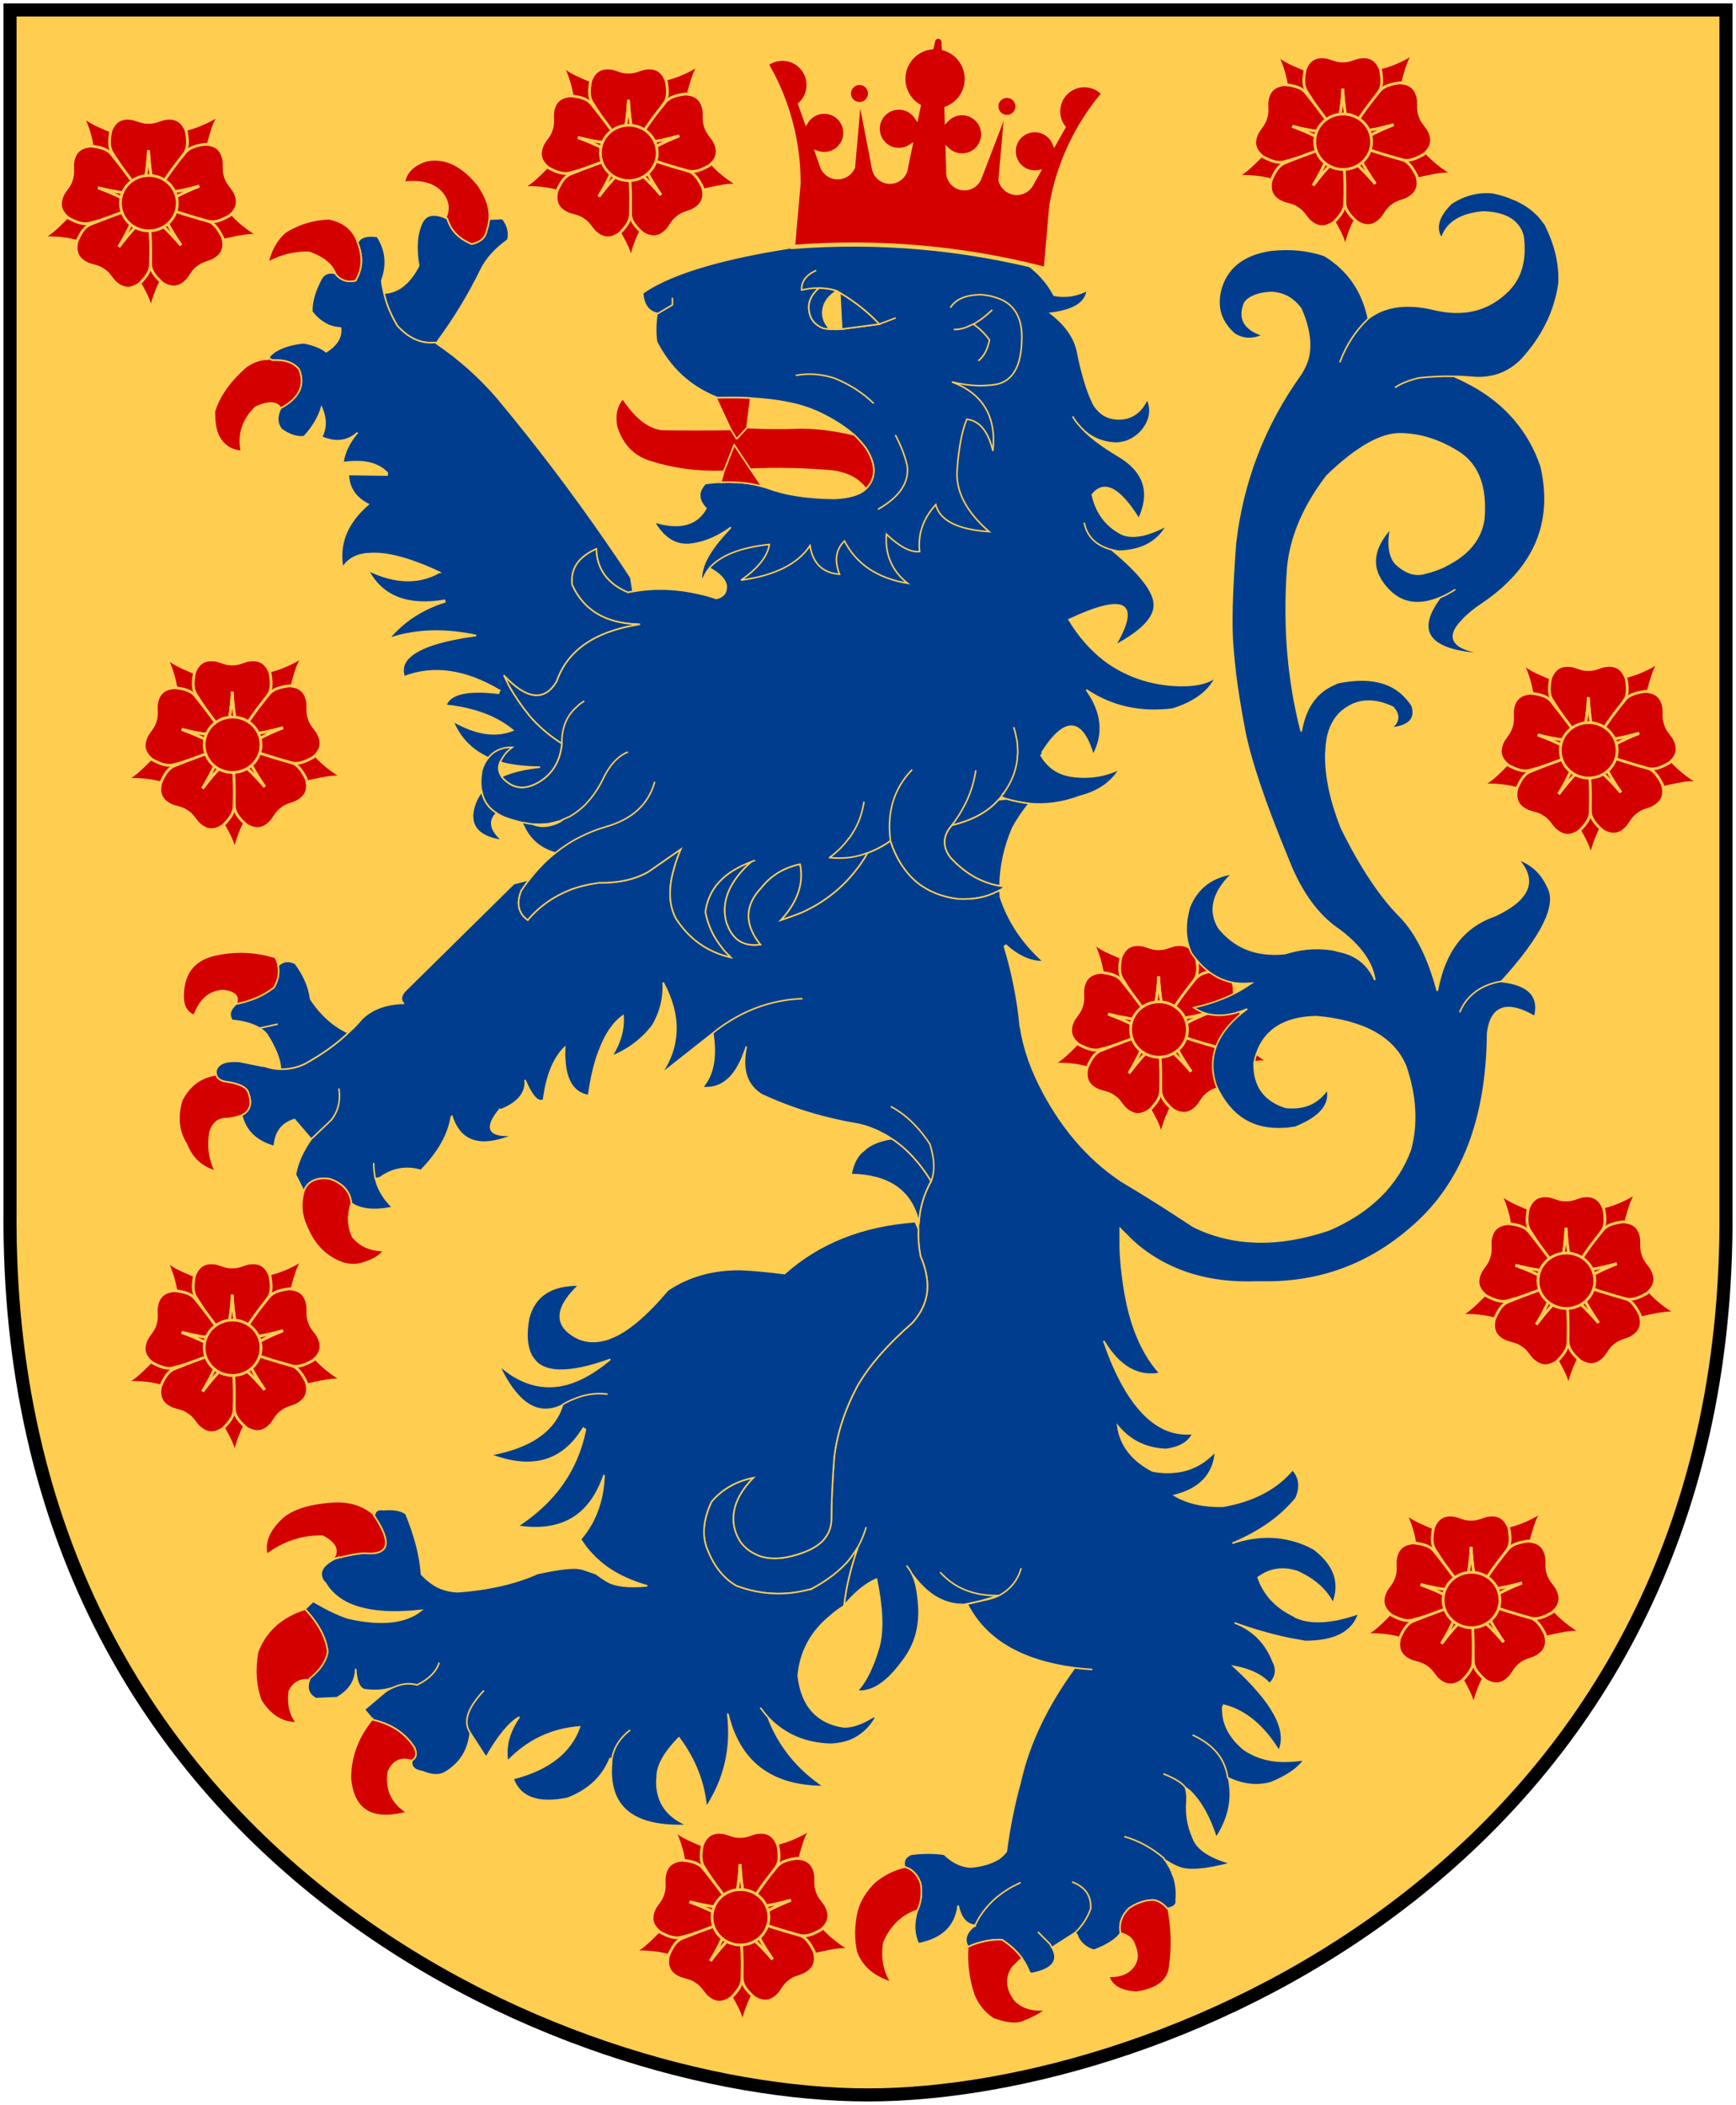 <?xml version="1.0" encoding="UTF-8" standalone="no"?>
<!-- Created with Inkscape (http://www.inkscape.org/) -->
<svg
   xmlns:dc="http://purl.org/dc/elements/1.1/"
   xmlns:cc="http://web.resource.org/cc/"
   xmlns:rdf="http://www.w3.org/1999/02/22-rdf-syntax-ns#"
   xmlns:svg="http://www.w3.org/2000/svg"
   xmlns="http://www.w3.org/2000/svg"
   xmlns:xlink="http://www.w3.org/1999/xlink"
   version="1.0"
   width="251"
   height="304.2"
   id="svg4166">
  <defs
     id="defs4168" />
  <path
     d="M 249.551,1.44 L 125.5,1.44 L 1.45,1.44 L 1.45,174.936 C 0.682,268.657 81.739,302.756 125.5,302.756 C 168.494,302.756 250.318,268.657 249.551,174.936 L 249.551,1.44 z "
     style="fill:#ffcd50;stroke:none"
     id="Shield" />
  <path
     d="M 249.551,1.44 L 125.5,1.44 L 1.45,1.44 L 1.45,174.936 C 0.682,268.657 81.739,302.756 125.5,302.756 C 168.494,302.756 250.318,268.657 249.551,174.936 L 249.551,1.44 z "
     style="fill:none;fill-opacity:0;stroke:#000000;stroke-width:1.888;stroke-linecap:round"
     id="Frame" />
  <g
     id="Roses">
    <g
       transform="matrix(0.162,0,0,0.162,5.611,16.091)"
       style="fill:#d40000;stroke:#ffcd50;stroke-width:12.243"
       id="Rose">
      <g
         transform="matrix(0.202,0,0,0.202,3.622,3.232)"
         id="g2120">
        <path
           d="M 958.886,534.195 C 918.345,512.647 854.113,466.468 815.852,413.608 L 640.732,418.824 L 622.909,473.193 L 784.137,555.91 C 863.503,539.789 912.556,525.5 958.886,534.195 z "
           id="path2122" />
        <path
           d="M 477.117,861.464 C 485.736,816.369 510.892,741.366 550.099,689.205 L 493.414,523.43 L 436.207,522.454 L 404.778,700.916 C 443.612,771.985 471.747,814.633 477.117,861.464 z "
           id="path2124" />
        <path
           d="M -6.497,543.543 C 39.251,539.669 118.26,543.644 179.069,567.314 L 323.386,467.982 L 308.882,412.635 L 128.562,430.55 C 70.615,487.127 37.146,525.73 -6.497,543.543 z "
           id="path2126" />
        <path
           d="M 783.021,-3.399 C 745.207,22.64 674.614,58.344 610.067,67.922 L 533.949,225.721 L 573.977,266.605 L 721.716,161.678 C 744.006,83.819 753.943,33.702 783.021,-3.399 z "
           id="path2128" />
        <path
           d="M 173.937,1.199 C 194.801,42.097 220.955,116.758 221.999,182.003 L 368.473,278.126 L 414.246,243.796 L 329.566,83.591 C 255.296,51.298 206.912,34.884 173.937,1.199 z "
           id="path2130" />
      </g>
      <g
         transform="matrix(0.202,0,0,0.202,3.622,3.232)"
         id="g2132">
        <path
           d="M 375.288,14.554 C 342.603,14.257 315.935,29.037 300.101,70.867 C 293.112,107.638 290.159,142.405 306.851,167.336 C 367.467,264.2 399.455,299.404 439.195,351.304 C 449.866,295.005 462.197,248.644 466.695,155.304 C 471.193,248.644 483.523,295.005 494.195,351.304 C 539.163,290.403 584.879,229.876 626.57,167.336 C 643.261,142.405 640.277,107.638 633.288,70.867 C 613.8,19.384 577.909,8.88 534.57,17.023 C 510.874,23.403 493.718,33.478 467.288,32.742 L 467.235,32.746 L 466.141,32.746 L 466.132,32.742 C 439.702,33.478 422.515,23.403 398.82,17.023 C 390.694,15.496 382.831,14.623 375.288,14.554 z "
           id="path2134" />
        <path
           d="M 466.695,155.304 C 462.197,248.644 449.866,295.005 439.195,351.304 C 439.039,351.101 438.881,350.913 438.726,350.711 L 438.788,351.898 L 493.757,351.898 L 493.882,349.679 C 483.283,294.112 471.149,247.738 466.695,155.304 z "
           id="path2136" />
        <path
           d="M 82.133,367.212 C 72.2,398.353 78.449,428.195 113.74,455.672 C 146.81,473.205 179.155,486.289 207.903,477.701 C 318.344,448.382 361.422,428.212 422.741,405.565 C 372.101,378.749 331.446,353.281 243.595,321.43 C 334.102,344.686 382.037,346.591 438.978,353.016 C 394.065,292.073 349.731,230.527 302.286,172.231 C 283.393,148.924 249.295,141.512 212.1,137.334 C 157.158,140.756 136.526,171.946 131.513,215.758 C 130.613,240.281 135.175,259.646 126.669,284.681 L 126.657,284.733 L 126.334,285.778 L 126.328,285.786 C 119.229,311.255 104.529,324.702 91.439,345.458 C 87.581,352.771 84.426,360.025 82.133,367.212 z "
           id="path2138" />
        <path
           d="M 243.595,321.43 C 331.446,353.281 372.101,378.749 422.741,405.565 C 422.501,405.653 422.275,405.749 422.036,405.837 L 423.189,406.128 L 439.416,353.609 L 437.333,352.835 C 381.113,346.557 333.224,344.461 243.595,321.43 z "
           id="path2140" />
        <path
           d="M 768.51,631.019 C 794.603,611.331 806.734,583.359 793.789,540.547 C 776.916,507.137 758.065,477.775 729.636,468.186 C 622.54,428.346 575.722,419.936 512.583,403.016 C 538.44,454.151 556.925,498.421 610.254,575.157 C 549.793,503.904 511.758,474.667 468.981,436.541 C 470.456,512.231 471.109,588.08 476.18,663.071 C 478.145,693.009 501.702,718.751 529.656,743.641 C 576.487,772.575 611.343,759.025 640.736,726.152 C 655.632,706.651 663.091,688.206 684.491,672.679 L 684.531,672.644 L 685.398,671.977 L 685.408,671.975 C 705.912,655.281 725.678,652.792 748.351,643.405 C 755.724,639.662 762.489,635.562 768.51,631.019 z "
           id="path2142" />
        <path
           d="M 610.254,575.157 C 556.925,498.421 538.44,454.151 512.583,403.016 C 512.83,403.082 513.069,403.135 513.316,403.201 L 512.543,402.297 L 468.966,435.804 L 470.22,437.639 C 512.493,475.229 550.38,504.595 610.254,575.157 z "
           id="path2144" />
        <path
           d="M 333.068,750.217 C 360.029,768.697 390.407,771.305 426.883,745.421 C 453.195,718.801 475.039,691.593 475.093,661.591 C 478.817,547.385 471.906,500.323 467.875,435.079 C 427.613,475.853 391.518,507.453 335.718,582.411 C 384.051,502.434 399.679,457.078 422.227,404.399 C 350.933,429.861 279.227,454.595 209.739,483.244 C 181.979,494.625 165.062,525.144 150.35,559.561 C 137.807,613.161 161.735,641.9 202.248,659.317 C 225.473,667.24 245.332,668.448 266.857,683.802 L 266.903,683.829 L 267.811,684.439 L 267.816,684.447 C 290.163,698.579 298.807,716.529 314.915,735.042 C 320.807,740.842 326.846,745.952 333.068,750.217 z "
           id="path2146" />
        <path
           d="M 335.718,582.411 C 391.518,507.453 427.613,475.853 467.875,435.079 C 467.891,435.335 467.917,435.579 467.933,435.834 L 468.543,434.813 L 422.922,404.15 L 421.58,405.922 C 399.38,457.953 383.583,503.21 335.718,582.411 z "
           id="path2148" />
        <path
           d="M 795.294,182.527 C 785.113,151.466 762.574,130.933 717.876,129.322 C 680.803,134.472 646.921,142.803 628.645,166.597 C 556.281,255.03 533.169,296.604 496.721,350.867 C 553.473,342.955 601.343,339.796 691.21,314.179 C 604.222,348.319 564.247,374.841 514.327,402.973 C 586.418,426.079 658.394,450.014 730.989,469.492 C 759.951,477.325 791.933,463.369 824.532,444.977 C 867.068,410.034 865.531,372.669 843.942,334.217 C 830.313,313.81 815.276,300.783 807.513,275.508 L 807.493,275.458 L 807.143,274.422 L 807.143,274.412 C 797.985,249.609 802.029,230.101 800.488,205.61 C 799.333,197.423 797.643,189.695 795.294,182.527 z "
           id="path2150" />
        <path
           d="M 691.21,314.179 C 601.343,339.796 553.473,342.955 496.721,350.867 C 496.863,350.654 496.991,350.445 497.133,350.233 L 496.028,350.672 L 513.624,402.748 L 515.766,402.156 C 565.017,374.328 605.066,347.987 691.21,314.179 z "
           id="path2154" />
      </g>
      <path
         d="M 123.585,81.914 C 123.589,95.567 112.233,106.637 98.224,106.637 C 84.215,106.637 72.86,95.567 72.863,81.914 C 72.86,68.261 84.215,57.192 98.224,57.192 C 112.233,57.192 123.589,68.261 123.585,81.914 L 123.585,81.914 z "
         style="stroke-width:2.473"
         id="path2156" />
    </g>
    <use
       transform="translate(12.103,78.269)"
       id="use3357"
       x="0"
       y="0"
       width="251"
       height="304.2"
       xlink:href="#Rose" />
    <use
       transform="translate(172.676,-8.876)"
       id="use3359"
       x="0"
       y="0"
       width="251"
       height="304.2"
       xlink:href="#Rose" />
    <use
       transform="translate(12.103,165.414)"
       id="use3361"
       x="0"
       y="0"
       width="251"
       height="304.2"
       xlink:href="#Rose" />
    <use
       transform="translate(204.952,155.731)"
       id="use3363"
       x="0"
       y="0"
       width="251"
       height="304.2"
       xlink:href="#Rose" />
    <use
       transform="translate(191.234,201.869)"
       id="use3365"
       x="0"
       y="0"
       width="251"
       height="304.2"
       xlink:href="#Rose" />
    <use
       transform="translate(208.179,79.076)"
       id="use3367"
       x="0"
       y="0"
       width="251"
       height="304.2"
       xlink:href="#Rose" />
    <use
       transform="translate(85.531,247.717)"
       id="use3369"
       x="0"
       y="0"
       width="251"
       height="304.2"
       xlink:href="#Rose" />
    <use
       transform="translate(146.048,119.421)"
       id="use3371"
       x="0"
       y="0"
       width="251"
       height="304.2"
       xlink:href="#Rose" />
    <use
       transform="translate(69.393,-7.262)"
       id="use3373"
       x="0"
       y="0"
       width="251"
       height="304.2"
       xlink:href="#Rose" />
  </g>
  <g
     transform="matrix(0.449,0,0,0.449,264.605,14.398)"
     style="fill:#003d8f;stroke:#ffcd50;stroke-width:0.5"
     id="lion">
    <path
       d="M -325.059,61.412 L -316.662,61.412 L -316.662,73.132 L -325.059,73.132 L -325.059,61.412 z "
       style="fill:#ffcd50"
       id="Eye" />
    <path
       d="M -94.59,36.769 C -96.39,34.969 -98.59,33.569 -101.09,32.369 C -101.289,32.269 -101.489,32.169 -101.69,32.169 C -103.79,31.169 -106.09,30.469 -108.59,29.969 C -113.39,29.469 -117.89,30.669 -122.09,33.469 C -126.09,37.469 -127.19,41.069 -125.39,44.269 L -124.89,44.069 C -123.19,39.469 -118.789,36.769 -111.69,36.169 C -108.59,36.269 -106.09,36.769 -103.99,37.769 C -102.39,38.569 -101.19,39.569 -100.19,40.969 C -99.99,41.269 -99.79,41.669 -99.59,41.969 C -99.289,42.569 -99.09,43.269 -98.89,43.869 C -97.789,51.869 -99.69,58.069 -104.59,62.369 C -110.69,67.969 -118.289,69.669 -127.289,67.569 C -136.189,65.369 -143.39,66.369 -148.689,70.469 C -148.689,70.469 -148.789,70.469 -148.789,70.569 C -152.89,74.469 -155.89,79.169 -157.89,84.569 C -155.89,79.169 -152.89,74.469 -148.789,70.569 L -148.689,70.469 C -150.589,61.469 -155.289,54.769 -162.789,50.169 C -167.989,48.369 -173.789,47.769 -180.09,48.469 L -180.19,48.469 C -189.19,49.869 -194.59,54.269 -196.39,61.669 C -197.59,67.169 -196.09,71.669 -191.789,75.469 C -189.09,77.169 -186.09,77.369 -182.689,75.869 C -188.689,73.869 -190.589,70.369 -188.489,65.369 C -186.989,63.369 -184.09,62.269 -179.889,62.069 C -175.889,62.269 -172.788,64.069 -170.389,67.369 C -167.788,73.369 -166.989,78.569 -168.089,83.169 C -168.589,84.969 -169.389,86.669 -170.389,88.269 C -182.189,104.669 -189.189,122.869 -191.489,142.769 C -192.689,158.469 -192.989,169.869 -192.289,177.069 C -192.09,179.569 -191.789,182.269 -191.489,185.069 C -190.789,190.369 -189.889,196.069 -188.689,202.369 C -186.889,212.069 -182.189,226.069 -174.689,244.169 C -170.989,253.769 -166.189,260.969 -160.089,265.769 C -158.288,267.069 -156.589,268.269 -155.089,269.669 C -150.089,274.069 -147.288,278.669 -146.589,283.369 C -148.788,278.269 -152.689,275.169 -158.488,274.069 C -159.388,273.769 -160.388,273.569 -161.288,273.469 C -166.089,272.869 -170.788,273.369 -175.488,274.869 C -178.488,275.169 -181.388,275.069 -183.888,274.569 C -189.188,273.569 -193.488,270.769 -196.888,266.569 C -200.188,261.069 -198.787,255.169 -192.588,249.169 C -199.287,250.269 -203.888,253.869 -206.287,259.869 C -207.888,265.469 -207.687,270.369 -205.687,274.669 C -200.887,281.569 -194.887,284.869 -187.787,284.469 C -187.287,284.469 -186.787,284.369 -186.287,284.369 C -186.787,284.669 -187.287,285.069 -187.787,285.369 C -192.487,288.469 -198.187,290.769 -204.888,292.269 C -200.287,295.369 -194.588,295.569 -187.688,292.669 C -197.488,299.869 -200.788,308.169 -197.688,317.369 C -193.188,327.269 -185.888,331.869 -175.688,331.169 L -175.588,331.169 C -175.487,331.169 -175.287,331.169 -175.088,331.169 C -174.188,331.069 -173.188,330.869 -172.188,330.769 C -164.288,327.569 -160.788,323.569 -161.888,318.569 L -161.888,318.569 C -164.988,323.069 -169.388,324.969 -175.287,324.369 C -182.187,322.169 -185.588,317.469 -185.487,310.069 C -184.588,305.569 -182.687,302.169 -179.887,299.769 C -176.387,296.769 -171.587,295.269 -165.286,295.169 C -149.986,296.569 -140.486,301.969 -136.686,311.069 C -133.386,320.769 -132.886,329.769 -135.186,338.069 C -139.386,349.469 -148.186,358.069 -161.286,363.769 C -169.587,366.57 -177.286,367.87 -184.587,367.669 C -191.887,367.469 -198.687,365.869 -205.087,362.669 C -213.087,357.369 -220.986,352.369 -228.587,347.869 C -228.687,347.768 -228.786,347.669 -228.986,347.569 C -238.786,340.869 -246.986,331.468 -253.386,319.468 C -257.086,312.568 -259.586,305.668 -260.686,298.568 C -260.786,298.468 -260.786,298.368 -260.786,298.268 C -261.587,289.668 -263.286,281.068 -265.887,272.568 L -265.387,272.168 C -261.387,275.768 -257.387,277.568 -253.286,277.468 C -259.986,271.468 -264.587,264.568 -267.186,256.668 C -267.186,256.068 -267.286,255.368 -267.286,254.768 L -268.09,254.768 C -271.59,256.668 -275.69,257.468 -280.59,257.268 C -285.89,256.668 -290.39,254.868 -294.09,251.868 C -297.789,248.768 -300.69,244.368 -302.59,238.568 C -304.989,240.268 -307.489,241.568 -309.989,242.468 C -310.089,242.568 -310.189,242.768 -310.289,243.068 C -315.289,251.368 -322.189,257.568 -330.989,261.568 C -333.189,262.468 -335.489,263.268 -337.789,264.068 C -336.189,262.268 -334.889,260.568 -333.889,258.768 C -331.489,254.568 -330.789,250.268 -331.689,246.068 C -335.389,246.868 -338.589,248.368 -341.189,250.568 C -342.289,251.468 -343.289,252.568 -344.189,253.668 C -349.589,259.368 -349.689,265.468 -344.489,271.968 C -348.389,272.468 -351.289,271.468 -353.289,268.868 C -353.989,268.068 -354.489,267.068 -354.989,265.868 C -355.089,265.568 -355.189,265.368 -355.289,265.168 C -356.989,259.568 -355.389,253.868 -350.289,248.168 C -349.389,247.168 -348.389,246.168 -347.289,245.268 C -356.189,248.568 -361.189,253.868 -362.189,261.468 C -361.489,265.268 -359.989,268.668 -357.689,271.868 C -357.589,272.068 -357.489,272.168 -357.289,272.368 C -356.489,273.568 -355.489,274.668 -354.289,275.768 C -354.289,275.868 -354.189,275.968 -354.089,276.068 C -361.389,274.368 -367.289,270.268 -371.589,263.668 C -373.889,259.468 -374.189,254.068 -372.289,247.568 C -372.289,247.468 -372.289,247.368 -372.189,247.268 C -371.689,245.368 -370.989,243.368 -370.089,241.268 L -380.589,248.568 C -384.989,251.068 -390.289,252.168 -396.389,252.068 L -396.489,252.068 C -399.889,252.568 -402.989,253.268 -405.789,254.368 C -411.089,256.468 -415.689,259.668 -419.389,264.068 C -422.389,261.868 -423.089,258.768 -421.489,254.668 C -420.589,253.368 -419.789,252.168 -418.889,251.068 L -423.889,252.368 L -458.589,286.568 C -460.189,288.068 -460.489,289.568 -459.489,290.868 C -465.289,291.068 -469.689,292.768 -472.889,295.968 C -474.189,297.568 -475.589,298.968 -477.189,300.368 C -480.989,303.968 -485.589,307.268 -490.989,310.268 C -493.589,311.568 -496.189,312.068 -498.989,312.068 C -500.789,312.068 -502.589,311.668 -504.389,311.068 L -504.889,311.068 L -512.289,309.568 C -516.489,309.268 -518.889,310.168 -519.689,312.268 C -519.789,312.868 -519.789,313.368 -519.689,313.868 C -519.389,315.068 -518.389,315.768 -516.789,316.068 C -512.189,316.668 -509.689,317.968 -509.289,319.868 C -508.089,323.168 -508.789,325.568 -511.489,326.868 C -510.289,331.968 -506.789,335.368 -500.989,336.968 C -500.689,332.368 -498.589,329.568 -494.489,328.268 L -489.089,334.568 L -482.689,328.468 C -480.389,325.568 -479.589,322.168 -480.189,318.268 C -479.589,322.168 -480.389,325.568 -482.689,328.468 L -489.089,334.568 C -491.789,338.368 -493.489,342.168 -494.189,345.968 L -491.489,351.368 C -490.289,348.168 -487.489,346.767 -483.189,347.368 C -478.989,348.767 -476.589,351.368 -476.189,355.168 C -473.389,357.268 -468.889,357.768 -462.889,356.568 C -465.689,353.868 -467.589,350.767 -468.389,347.368 C -468.389,347.368 -468.389,347.368 -468.489,347.267 C -468.789,345.667 -468.989,343.967 -468.989,342.267 C -468.989,343.967 -468.789,345.667 -468.489,347.267 L -467.089,347.068 C -462.989,344.068 -458.489,343.267 -453.789,344.668 C -448.089,338.868 -444.889,333.068 -443.989,327.368 C -443.989,327.368 -443.889,327.368 -443.789,327.268 C -441.089,335.668 -434.489,337.668 -423.889,333.268 C -431.989,333.968 -433.489,331.168 -428.389,324.968 C -428.189,325.068 -427.989,325.068 -427.889,325.068 C -422.989,323.068 -420.389,320.268 -420.189,316.768 C -420.189,316.368 -420.189,315.968 -420.289,315.568 C -420.089,315.868 -419.989,316.168 -419.789,316.568 C -419.789,316.568 -419.789,316.568 -419.789,316.668 C -417.689,321.168 -415.889,322.868 -414.289,321.968 C -413.289,314.068 -410.989,308.568 -407.489,305.068 C -407.889,314.568 -405.289,319.668 -399.789,320.568 C -398.989,315.068 -397.989,310.368 -396.489,306.568 C -396.489,306.268 -396.389,306.168 -396.289,306.068 C -394.389,300.868 -391.889,297.168 -388.689,294.868 C -388.389,299.168 -389.589,303.568 -392.389,307.968 C -387.089,305.868 -382.689,302.568 -379.189,298.068 C -376.689,293.868 -375.489,289.168 -375.789,284.168 C -370.089,294.668 -370.289,304.568 -376.389,313.568 L -359.789,300.468 C -358.089,299.068 -356.289,297.768 -354.489,296.668 C -347.289,292.168 -339.389,289.668 -330.889,289.368 C -339.389,289.668 -347.289,292.168 -354.489,296.668 C -356.289,297.768 -358.089,299.068 -359.789,300.468 C -358.589,308.268 -359.689,314.068 -363.189,317.968 C -357.089,318.568 -352.589,314.868 -349.689,306.768 C -349.389,306.068 -349.189,305.468 -348.989,304.768 C -350.589,312.068 -348.989,317.168 -344.089,320.268 C -334.189,324.868 -323.789,327.968 -313.089,329.768 C -311.589,330.068 -310.189,330.468 -308.689,331.068 C -307.689,331.468 -306.589,331.868 -305.589,332.468 C -304.389,333.068 -303.288,333.668 -302.189,334.468 C -297.289,337.668 -293.089,342.268 -289.489,348.168 C -288.189,344.868 -288.389,340.768 -289.889,336.168 C -292.089,332.768 -294.589,329.968 -297.189,327.668 C -298.889,326.268 -300.589,325.068 -302.489,324.068 C -300.59,325.068 -298.889,326.268 -297.189,327.668 C -294.589,329.968 -292.089,332.768 -289.889,336.168 C -288.389,340.768 -288.189,344.868 -289.489,348.168 C -289.689,348.268 -289.689,348.268 -289.689,348.468 C -291.789,352.368 -293.089,356.569 -293.389,361.168 C -293.589,361.868 -293.589,362.668 -293.589,363.468 C -293.689,366.268 -293.488,369.168 -292.889,372.268 C -291.089,376.468 -290.389,380.369 -290.788,383.869 C -291.188,387.169 -292.589,390.169 -294.889,392.969 C -295.089,393.169 -295.288,393.469 -295.589,393.769 C -303.389,400.57 -309.289,407.269 -313.189,413.969 C -317.289,421.669 -319.789,429.369 -320.689,436.969 C -321.289,444.869 -321.589,451.469 -321.589,456.769 C -321.589,459.669 -322.589,462.07 -324.689,464.169 C -326.789,466.169 -329.989,467.669 -334.289,468.769 C -338.189,469.769 -341.689,469.769 -344.689,468.769 C -348.089,467.469 -350.489,465.37 -351.789,462.57 C -352.289,461.57 -352.589,460.57 -352.889,459.37 C -353.889,453.97 -351.789,448.769 -346.689,443.57 C -352.189,444.67 -356.689,447.17 -360.189,451.269 C -362.589,456.37 -363.289,461.169 -361.989,465.37 C -361.889,465.87 -361.689,466.269 -361.489,466.769 C -359.389,472.169 -356.189,476.07 -352.189,478.37 C -344.389,481.269 -336.489,481.67 -328.389,479.47 C -328.289,479.37 -328.089,479.37 -327.989,479.37 C -323.889,477.17 -320.489,474.769 -317.689,471.97 C -317.489,471.77 -317.289,471.571 -317.089,471.37 C -316.889,471.17 -316.789,470.97 -316.589,470.87 C -315.289,469.269 -314.089,467.67 -313.089,465.97 C -311.989,463.97 -311.089,461.77 -310.389,459.47 C -311.089,461.77 -311.989,463.97 -313.089,465.97 C -315.389,472.67 -316.889,478.87 -317.489,484.47 C -317.489,484.571 -317.489,484.571 -317.489,484.67 C -313.989,480.47 -310.489,477.67 -307.09,476.17 C -305.19,485.47 -304.89,492.67 -306.289,497.97 C -308.189,504.571 -310.589,509.37 -313.289,512.17 C -312.089,512.37 -310.889,512.27 -309.689,511.87 C -309.589,511.87 -309.589,511.87 -309.589,511.87 C -305.889,510.769 -302.189,507.57 -298.389,502.269 C -294.889,497.669 -293.189,492.169 -293.389,485.669 C -293.589,482.069 -293.989,479.069 -294.788,476.569 C -295.089,475.768 -295.389,475.069 -295.688,474.468 C -296.188,473.468 -296.788,472.569 -297.388,471.868 C -296.787,472.568 -296.188,473.468 -295.688,474.468 C -295.188,475.069 -294.688,475.768 -294.188,476.368 C -289.788,481.767 -284.688,484.468 -278.888,484.368 L -273.238,483.12 L -267.588,481.468 C -271.088,481.569 -274.088,481.168 -276.888,480.268 C -280.688,479.069 -283.888,476.968 -286.588,473.968 C -283.888,476.968 -280.688,479.069 -276.888,480.268 C -274.088,481.168 -271.088,481.569 -267.588,481.468 C -263.888,479.468 -261.588,476.569 -260.487,472.668 C -261.588,476.568 -263.887,479.468 -267.588,481.468 C -269.888,482.668 -272.777,482.975 -276.088,483.868 C -276.648,484.019 -277.26,484.122 -277.888,484.169 C -272.088,495.669 -260.588,502.469 -243.287,504.769 C -241.487,504.969 -239.588,505.169 -237.588,505.269 C -239.588,505.169 -241.487,504.969 -243.287,504.769 C -252.187,516.969 -258.088,529.269 -260.787,541.57 C -262.787,548.769 -264.287,556.269 -265.287,563.87 C -265.987,564.769 -266.787,565.57 -267.787,566.269 C -268.388,566.57 -269.088,566.969 -269.787,567.269 C -271.687,568.07 -274.088,568.669 -276.888,568.87 C -279.988,568.67 -282.688,567.269 -285.287,564.769 C -288.487,564.269 -292.088,564.269 -295.888,564.769 C -297.888,565.57 -298.588,566.969 -297.988,568.87 L -297.888,568.87 C -295.588,569.57 -293.888,571.269 -292.888,574.07 C -292.388,576.87 -292.588,579.57 -293.588,582.07 C -293.688,582.269 -293.787,582.469 -293.888,582.769 L -293.888,582.769 C -295.188,586.769 -295.088,590.37 -293.588,593.57 C -285.787,592.07 -281.588,587.969 -280.787,581.269 C -279.987,585.07 -278.287,587.169 -275.787,587.57 C -275.588,587.57 -275.588,587.57 -275.388,587.57 L -275.287,587.57 C -273.088,582.87 -269.588,579.07 -264.987,576.17 C -264.287,575.77 -263.588,575.27 -262.887,574.97 C -262.187,574.571 -261.387,574.27 -260.687,573.87 C -261.387,574.269 -262.187,574.57 -262.887,574.97 C -263.587,575.27 -264.286,575.77 -264.987,576.17 C -269.588,579.07 -273.088,582.87 -275.287,587.57 L -275.39,587.57 L -275.289,587.87 L -275.89,588.07 C -278.289,590.17 -278.89,592.269 -277.69,594.37 L -277.59,594.57 C -276.289,593.969 -275.09,593.469 -273.789,593.17 C -271.39,592.47 -269.09,592.17 -266.689,592.27 C -263.889,594.071 -261.789,596.071 -260.189,598.27 C -260.089,598.27 -260.089,598.371 -260.089,598.47 C -259.089,599.77 -258.389,601.27 -257.788,602.77 L -257.288,603.17 C -250.688,601.97 -248.288,599.27 -250.288,595.27 C -250.389,595.071 -250.488,594.97 -250.589,594.77 C -250.788,594.371 -251.089,593.97 -251.288,593.571 L -255.09,589.769 L -251.289,593.57 C -251.09,593.969 -250.789,594.37 -250.59,594.769 L -243.09,589.969 C -240.69,587.669 -239.09,585.07 -238.09,582.269 C -237.89,578.07 -239.89,575.269 -244.09,573.669 C -239.89,575.269 -237.89,578.069 -238.09,582.269 C -239.09,585.07 -240.69,587.669 -243.09,589.969 L -242.59,590.57 C -242.489,590.87 -242.289,591.17 -242.19,591.57 C -241.19,593.469 -239.59,594.87 -237.09,595.67 C -232.789,594.07 -229.89,592.17 -228.489,590.17 C -229.09,587.07 -228.09,584.37 -225.689,582.07 C -223.289,580.469 -220.789,579.57 -218.189,579.469 C -216.589,579.57 -214.889,580.469 -213.389,582.269 C -213.288,582.269 -213.288,582.269 -213.189,582.169 C -211.189,581.769 -210.289,580.869 -210.589,579.469 C -210.288,576.969 -210.589,574.469 -211.389,571.969 C -211.589,571.769 -211.589,571.57 -211.689,571.369 C -212.089,570.069 -212.689,568.869 -213.489,567.669 C -213.689,567.269 -213.889,566.969 -214.189,566.669 C -214.289,566.469 -214.489,566.369 -214.589,566.069 C -214.589,566.069 -214.589,566.069 -214.589,565.968 C -218.389,562.768 -222.589,560.368 -227.288,559.069 C -222.589,560.369 -218.389,562.768 -214.589,565.968 C -214.589,566.069 -214.589,566.069 -214.589,566.069 C -214.589,566.069 -214.589,566.069 -214.488,566.169 C -214.388,566.269 -214.288,566.469 -214.188,566.669 C -213.988,566.769 -213.788,566.869 -213.588,566.969 C -212.688,567.57 -211.787,568.07 -210.888,568.469 C -210.588,568.669 -210.088,568.869 -209.688,568.969 C -206.588,570.269 -200.988,569.769 -192.988,567.669 C -199.888,565.769 -203.888,562.969 -205.089,559.569 C -206.788,555.768 -207.488,551.869 -207.089,547.569 C -207.089,547.069 -207.089,546.569 -207.089,545.869 C -207.189,545.069 -207.288,544.268 -207.589,543.268 C -208.589,541.869 -210.889,540.369 -214.689,538.869 C -210.889,540.369 -208.589,541.869 -207.589,543.268 C -206.689,543.869 -205.889,544.569 -205.089,545.468 C -202.189,548.668 -199.689,553.268 -197.689,559.468 C -193.589,553.268 -192.289,546.868 -193.689,540.268 C -193.789,540.268 -193.889,540.168 -193.989,540.069 C -194.09,539.369 -194.189,538.768 -194.389,538.069 C -195.089,535.569 -196.189,533.369 -197.989,531.468 C -199.789,529.468 -202.289,527.768 -205.289,526.368 C -202.289,527.767 -199.789,529.468 -197.989,531.468 C -196.189,533.368 -195.09,535.569 -194.389,538.069 C -194.189,538.768 -194.089,539.369 -193.989,540.069 C -193.889,540.169 -193.789,540.268 -193.689,540.268 C -189.189,542.369 -184.689,542.968 -180.189,541.768 C -174.989,539.668 -171.389,537.268 -169.389,534.369 C -172.489,534.768 -175.288,534.969 -177.788,534.768 C -177.889,534.768 -177.889,534.768 -177.988,534.768 C -182.188,534.369 -185.788,533.069 -188.788,530.968 C -189.089,530.768 -189.288,530.569 -189.488,530.368 C -189.488,530.368 -189.589,530.267 -189.589,530.168 L -189.689,530.168 C -190.689,529.268 -191.589,528.368 -192.289,527.368 C -194.59,524.468 -195.689,521.168 -195.59,517.368 L -195.289,516.767 C -188.39,518.467 -182.489,523.368 -177.489,531.467 C -174.489,524.867 -179.389,515.867 -192.09,504.267 C -186.789,505.267 -182.989,507.068 -180.489,509.868 C -178.389,507.767 -177.989,505.267 -179.389,502.668 C -181.689,496.768 -185.788,492.568 -191.788,490.268 C -185.688,492.468 -179.788,494.168 -173.988,495.369 C -172.288,495.669 -170.589,495.969 -168.988,496.268 C -159.488,496.268 -153.688,493.268 -151.788,487.268 C -154.288,488.168 -156.688,488.768 -158.889,489.268 C -159.089,489.268 -159.189,489.268 -159.288,489.268 C -159.389,489.369 -159.488,489.369 -159.488,489.369 C -164.688,490.268 -168.788,489.969 -172.089,488.469 C -172.288,488.269 -172.488,488.169 -172.689,488.07 C -178.489,485.269 -182.289,481.17 -184.189,475.67 C -180.389,472.87 -176.189,472.27 -171.589,473.77 C -165.988,476.27 -162.189,479.77 -160.089,483.97 C -157.488,477.37 -159.589,471.47 -166.389,466.37 C -166.889,466.17 -167.389,465.97 -167.788,465.67 C -175.488,462.07 -183.688,461.67 -192.488,464.67 C -183.488,460.87 -176.688,455.97 -171.988,450.17 C -170.388,446.57 -170.788,443.47 -173.089,440.97 C -178.189,447.071 -185.689,451.071 -195.589,452.77 C -201.689,452.871 -206.889,451.77 -211.089,449.27 C -202.788,447.17 -198.389,442.371 -197.889,434.97 C -198.189,435.27 -198.489,435.571 -198.689,435.87 C -198.989,436.17 -199.289,436.37 -199.589,436.67 C -203.389,440.17 -207.988,441.87 -213.288,441.87 C -213.389,441.87 -213.488,441.87 -213.589,441.87 C -213.889,441.87 -214.189,441.87 -214.488,441.87 C -215.688,441.769 -217.089,441.67 -218.288,441.37 C -224.889,437.87 -228.589,432.97 -229.389,426.87 C -225.489,431.67 -220.288,434.17 -213.889,434.47 C -210.089,433.97 -207.489,432.67 -205.989,430.67 C -205.689,430.27 -205.389,429.77 -205.189,429.37 C -207.689,429.57 -210.089,429.37 -212.289,428.67 C -220.789,425.97 -228.09,416.37 -233.789,399.87 C -233.789,399.769 -233.89,399.67 -233.89,399.57 C -233.89,399.57 -233.89,399.57 -233.89,399.67 C -233.789,399.67 -233.69,399.77 -233.69,399.87 C -228.79,407.87 -222.89,411.269 -215.79,409.97 C -219.19,406.27 -221.891,401.571 -223.99,395.87 C -226.091,390.07 -227.39,383.37 -228.19,375.67 C -228.39,373.37 -228.59,370.87 -228.59,368.37 L -228.59,363.37 C -227.789,364.17 -226.989,365.07 -226.09,365.87 C -225.09,366.97 -223.89,367.97 -222.789,368.97 C -212.59,377.269 -199.89,381.169 -184.59,380.569 C -184.489,380.569 -184.289,380.569 -184.19,380.569 C -183.99,380.569 -183.79,380.569 -183.59,380.569 C -183.39,380.569 -183.289,380.569 -183.09,380.569 C -182.989,380.569 -182.789,380.569 -182.59,380.569 C -164.39,380.869 -148.289,374.968 -134.39,362.669 C -118.49,348.869 -110.49,328.069 -110.289,300.569 C -109.689,295.669 -107.989,293.069 -104.89,292.369 C -102.49,291.869 -99.19,292.769 -95.09,295.169 C -93.489,288.569 -96.989,284.869 -105.69,283.869 L -105.79,283.869 C -105.99,283.869 -106.091,283.869 -106.29,283.869 C -111.69,284.869 -115.69,287.469 -118.19,291.569 C -118.59,292.269 -118.99,293.069 -119.29,293.769 C -118.99,293.069 -118.591,292.269 -118.19,291.569 C -115.69,287.469 -111.69,284.869 -106.29,283.869 C -106.091,283.769 -105.99,283.769 -105.79,283.769 L -105.79,283.769 C -92.69,269.369 -87.79,259.269 -90.79,253.669 C -92.79,249.069 -95.99,246.069 -100.49,244.469 C -94.29,251.369 -96.79,257.469 -107.89,262.669 C -117.99,266.069 -124.19,274.169 -126.49,286.869 C -129.29,276.369 -133.19,268.369 -138.39,262.969 C -144.69,256.669 -151.09,247.169 -157.39,234.369 C -160.789,225.769 -162.49,217.869 -162.39,210.769 C -162.289,208.869 -162.19,207.269 -161.89,205.769 C -161.89,205.669 -161.89,205.569 -161.89,205.569 C -160.99,201.069 -158.89,197.769 -155.69,195.769 C -151.49,192.969 -146.49,192.869 -140.79,195.569 C -138.591,197.969 -138.79,200.269 -141.29,202.269 C -135.49,201.669 -133.29,199.269 -134.591,195.069 C -135.29,193.969 -136.091,192.969 -136.99,192.069 C -141.69,187.169 -148.69,185.769 -158.091,187.569 C -158.29,187.669 -158.49,187.769 -158.691,187.769 C -158.991,187.869 -159.291,187.969 -159.591,188.169 C -165.49,190.669 -168.99,195.669 -170.29,203.269 L -170.29,203.369 C -174.49,187.169 -175.99,169.869 -174.69,151.269 C -173.89,141.169 -169.69,131.169 -162.09,121.169 C -152.489,111.869 -144.39,107.269 -137.89,107.569 C -131.39,107.769 -125.19,109.869 -119.19,113.769 C -113.29,117.769 -110.69,124.769 -111.49,134.769 C -112.29,141.169 -116.29,146.169 -123.29,149.769 C -123.591,149.869 -123.891,150.069 -124.19,150.269 C -125.29,150.769 -126.69,151.369 -128.39,151.869 C -129.09,152.069 -129.789,152.269 -130.59,152.469 C -133.69,153.369 -136.789,152.269 -139.989,149.269 C -141.989,146.769 -142.489,142.969 -141.489,137.969 C -147.789,144.969 -148.09,151.369 -142.59,157.369 C -138.19,162.269 -132.489,163.169 -125.59,160.269 C -124.09,159.669 -122.39,158.769 -120.69,157.669 C -122.39,158.769 -124.09,159.669 -125.59,160.269 C -133.29,170.569 -129.79,176.569 -115.19,178.169 C -113.69,178.269 -112.09,178.469 -110.29,178.469 C -121.29,177.069 -124.091,173.469 -118.49,167.669 C -117.69,166.769 -116.591,165.769 -115.39,164.769 C -114.49,164.069 -113.49,163.269 -112.39,162.569 C -95.19,151.069 -88.789,136.169 -93.09,117.869 C -96.989,106.569 -104.489,97.869 -115.39,91.869 C -117.289,90.869 -119.19,89.869 -121.19,89.069 C -125.09,88.969 -128.89,89.169 -132.39,89.569 C -135.69,90.369 -138.19,91.369 -140.09,92.669 C -138.19,91.369 -135.69,90.369 -132.39,89.569 C -128.89,89.169 -125.09,88.969 -121.19,89.069 C -118.89,89.069 -116.49,89.269 -113.99,89.469 C -108.29,89.669 -103.39,87.769 -99.39,83.769 C -92.69,76.469 -88.59,68.269 -87.289,59.169 C -86.989,53.069 -88.39,46.969 -91.489,40.669 C -91.489,40.569 -91.59,40.469 -91.59,40.369 C -91.989,39.869 -92.39,39.269 -92.789,38.769 C -92.989,38.569 -93.09,38.369 -93.189,38.269 C -93.69,37.669 -94.09,37.169 -94.59,36.769 z "
       id="path3413" />
    <path
       d="M -242.39,80.869 C -243.39,76.469 -246.19,72.469 -250.99,68.769 C -243.69,67.869 -239.69,65.469 -239.19,61.369 C -242.69,63.169 -246.29,63.669 -249.89,62.969 C -252.99,57.169 -257.789,52.769 -264.289,49.769 C -268.09,48.569 -272.09,48.269 -276.289,48.969 C -276.989,49.069 -277.689,49.269 -278.59,49.369 C -277.69,49.269 -276.989,49.069 -276.289,48.969 C -275.98,28.358 -278.398,34.348 -296.19,40.569 C -302.79,43.469 -312.89,45.469 -326.49,46.569 C -326.89,46.569 -327.19,46.669 -327.59,46.669 L -327.69,46.669 C -348.99,49.569 -364.99,53.469 -375.49,58.369 C -378.09,59.569 -380.39,60.869 -382.39,62.269 C -382.09,65.969 -380.59,68.169 -377.79,68.769 L -377.69,68.969 L -372.79,66.069 L -372.79,63.769 L -372.79,66.069 L -377.69,68.969 L -377.79,69.069 C -378.29,72.369 -378.29,75.369 -377.89,77.969 C -373.59,86.369 -367.29,92.269 -358.69,95.769 C -358.69,95.769 -358.59,95.769 -358.59,95.869 C -358.49,95.869 -358.39,95.869 -358.39,95.969 C -354.49,95.869 -350.89,95.869 -347.59,96.069 C -343.09,96.369 -338.99,96.769 -335.49,97.569 C -335.39,97.569 -335.39,97.569 -335.39,97.569 C -331.79,98.269 -328.79,99.269 -326.09,100.469 C -321.29,102.669 -317.39,105.169 -314.29,107.869 C -312.89,109.269 -311.59,110.669 -310.49,112.169 C -307.091,117.469 -307.091,121.869 -310.49,125.269 C -310.59,125.369 -310.79,125.569 -310.89,125.669 C -312.79,127.269 -316.09,128.169 -320.69,128.369 C -329.39,128.269 -336.49,127.169 -341.79,125.169 C -342.49,124.969 -343.29,124.669 -343.99,124.469 C -347.79,123.369 -352.19,122.969 -357.19,123.169 C -358.79,123.169 -360.49,123.369 -362.19,123.569 C -364.69,126.169 -364.59,128.869 -361.99,131.569 C -364.99,136.969 -370.59,138.369 -378.69,135.869 C -375.69,141.069 -371.99,143.469 -367.39,143.169 C -363.29,142.769 -358.99,141.169 -354.79,138.269 C -354.49,138.069 -354.29,137.869 -353.99,137.669 C -354.29,137.969 -354.49,138.169 -354.59,138.369 C -358.79,142.769 -361.49,146.669 -362.69,149.969 C -362.79,150.069 -362.79,150.169 -362.79,150.169 C -362.79,150.269 -362.79,150.269 -362.79,150.369 C -363.39,152.169 -363.59,153.769 -363.29,155.269 C -362.79,153.669 -361.99,152.169 -360.89,150.769 C -357.39,146.769 -350.99,144.169 -341.59,143.169 C -342.09,146.869 -345.09,150.769 -350.69,154.669 C -339.79,153.169 -332.39,149.469 -328.49,143.569 C -327.59,149.269 -324.39,152.369 -318.99,152.769 C -320.69,148.369 -320.19,144.769 -317.39,142.069 C -313.49,149.569 -306.69,154.069 -297.09,155.669 C -302.09,151.669 -304.39,146.369 -303.89,139.869 C -299.69,143.869 -296.19,145.769 -293.19,145.469 C -293.79,139.869 -292.09,134.869 -287.99,130.369 C -286.69,135.469 -280.99,138.369 -270.79,139.069 C -278.29,132.569 -281.69,125.869 -281.091,118.969 C -280.591,112.069 -279.591,106.769 -277.99,102.869 C -273.89,103.369 -271.091,106.769 -269.591,113.069 C -268.391,101.969 -272.891,94.569 -282.79,90.869 C -279.891,91.569 -277.091,91.969 -274.29,92.069 C -272.591,92.069 -270.891,91.969 -269.19,91.769 C -263.39,90.969 -260.39,86.069 -260.29,77.069 C -260.19,75.269 -260.391,73.669 -260.69,72.269 C -260.69,72.169 -260.69,72.169 -260.69,72.169 C -261.69,68.069 -264.09,65.269 -267.89,63.969 C -268.09,63.869 -268.289,63.769 -268.49,63.769 C -268.591,63.669 -268.69,63.669 -268.79,63.669 L -268.89,63.669 C -269.59,63.369 -270.39,63.169 -271.19,63.069 C -271.99,62.869 -272.79,62.869 -273.59,62.769 C -278.39,62.869 -281.59,64.269 -283.289,66.969 C -281.59,64.269 -278.39,62.869 -273.59,62.769 C -272.789,62.869 -271.989,62.869 -271.19,63.069 C -270.39,63.169 -269.59,63.369 -268.89,63.669 L -268.789,63.669 C -268.689,63.669 -268.59,63.669 -268.489,63.769 C -268.289,63.769 -268.09,63.869 -267.889,63.969 C -264.089,65.269 -261.689,68.069 -260.689,72.169 C -260.689,72.169 -260.689,72.169 -260.689,72.269 C -260.389,73.669 -260.189,75.269 -260.289,77.069 C -260.39,86.069 -263.39,90.969 -269.189,91.769 C -270.889,91.969 -272.589,92.069 -274.289,92.069 C -277.09,91.969 -279.89,91.569 -282.789,90.869 C -272.89,94.569 -268.39,101.969 -269.59,113.069 C -271.09,106.769 -273.89,103.369 -277.989,102.869 C -279.59,106.769 -280.59,112.069 -281.09,118.969 C -281.69,125.869 -278.289,132.569 -270.789,139.069 C -280.989,138.369 -286.689,135.469 -287.989,130.369 C -292.09,134.869 -293.789,139.869 -293.189,145.469 C -296.189,145.769 -299.689,143.869 -303.889,139.869 C -304.389,146.369 -302.089,151.669 -297.089,155.669 C -306.689,154.069 -313.488,149.569 -317.389,142.069 C -320.189,144.769 -320.689,148.369 -318.989,152.769 C -324.389,152.369 -327.589,149.269 -328.489,143.569 C -332.389,149.469 -339.789,153.169 -350.689,154.669 C -345.089,150.769 -342.089,146.869 -341.589,143.169 C -350.989,144.169 -357.389,146.769 -360.889,150.769 C -357.589,152.569 -355.789,154.469 -355.489,156.369 C -355.289,158.669 -356.389,160.069 -358.689,160.569 C -360.589,159.869 -362.489,159.369 -364.389,158.969 C -371.289,157.369 -378.189,157.069 -385.089,158.269 C -385.189,158.269 -385.389,158.269 -385.489,158.269 C -386.089,158.369 -386.589,158.469 -387.089,158.569 C -393.589,155.869 -397.089,151.169 -397.289,144.569 C -403.189,147.169 -405.689,151.069 -405.089,156.169 C -401.389,164.369 -394.289,168.569 -383.989,168.869 C -383.689,168.869 -383.389,168.869 -383.189,168.869 C -383.389,168.869 -383.689,168.869 -383.989,168.969 C -397.989,171.269 -406.689,177.369 -410.089,187.269 C -413.989,193.769 -419.689,193.169 -427.089,185.269 C -426.589,186.369 -425.989,187.469 -425.489,188.569 C -423.589,191.969 -421.389,195.169 -419.089,197.969 C -418.989,198.069 -418.989,198.069 -418.989,198.169 C -415.889,201.769 -412.389,204.769 -408.389,207.269 C -408.489,202.269 -406.889,198.269 -403.489,195.369 C -402.889,194.669 -402.089,194.169 -401.189,193.569 C -402.089,194.169 -402.889,194.669 -403.489,195.369 C -406.889,198.269 -408.489,202.269 -408.389,207.269 C -408.889,212.669 -411.189,216.769 -415.489,219.469 C -419.889,222.169 -423.589,221.969 -426.789,218.969 C -427.189,218.669 -427.489,218.269 -427.789,217.869 C -428.789,216.469 -428.989,214.869 -428.289,213.269 C -418.225,205.146 -430.476,207.791 -432.089,211.869 C -432.989,212.969 -433.689,214.269 -434.189,215.969 C -434.589,218.469 -434.689,220.769 -434.189,222.769 C -433.589,225.769 -431.989,228.069 -429.389,229.669 C -428.389,230.269 -427.289,230.869 -426.089,231.269 C -424.389,231.869 -422.789,232.269 -421.289,232.669 C -420.989,232.669 -420.689,232.769 -420.389,232.769 C -419.589,232.969 -418.789,233.069 -417.989,233.169 C -416.189,233.269 -414.389,233.269 -412.689,233.069 C -411.289,232.769 -409.989,232.469 -408.689,232.069 C -408.489,231.869 -408.189,231.769 -407.989,231.669 C -407.289,231.369 -406.589,231.069 -405.889,230.769 C -404.189,229.769 -402.489,228.569 -400.889,226.969 C -398.789,224.769 -396.889,222.169 -395.289,218.969 C -393.189,214.369 -390.389,211.269 -387.089,209.969 C -390.389,211.269 -393.189,214.369 -395.289,218.969 C -396.889,222.169 -398.789,224.769 -400.889,226.969 C -402.489,228.569 -404.189,229.769 -405.889,230.769 C -406.589,231.069 -407.289,231.369 -407.989,231.669 L -408.889,232.369 C -410.189,233.069 -411.389,233.469 -412.489,233.669 C -412.789,233.769 -412.989,233.769 -413.189,233.769 C -414.789,234.069 -416.389,233.769 -417.989,233.169 C -418.789,233.069 -419.589,232.969 -420.389,232.769 C -420.689,232.769 -420.989,232.669 -421.289,232.669 C -421.189,232.769 -421.089,233.069 -421.089,233.169 C -420.889,233.469 -420.789,233.769 -420.589,234.069 C -420.489,234.269 -420.389,234.569 -420.289,234.669 C -420.289,234.769 -420.189,234.869 -420.089,235.069 C -417.889,238.969 -414.589,241.369 -410.489,242.469 C -407.989,240.469 -405.289,238.669 -402.389,237.269 C -399.789,235.969 -397.089,234.869 -394.289,234.069 C -385.789,231.669 -380.489,226.869 -378.489,219.569 C -380.489,226.869 -385.789,231.669 -394.289,234.069 C -397.089,234.869 -399.789,235.969 -402.389,237.269 C -405.289,238.669 -407.989,240.469 -410.489,242.469 C -413.489,244.869 -416.289,247.769 -418.889,251.069 C -419.789,252.169 -420.589,253.369 -421.489,254.669 C -423.089,258.769 -422.389,261.869 -419.389,264.069 C -415.689,259.669 -411.089,256.469 -405.789,254.369 C -402.989,253.269 -399.889,252.569 -396.489,252.069 L -396.389,252.069 C -390.289,252.169 -384.989,251.069 -380.589,248.569 L -370.089,241.269 C -370.989,243.369 -371.689,245.369 -372.189,247.269 C -372.289,247.369 -372.289,247.469 -372.289,247.569 C -374.189,254.069 -373.889,259.469 -371.589,263.669 C -367.289,270.269 -361.389,274.369 -354.089,276.069 C -354.189,275.969 -354.289,275.869 -354.289,275.769 C -355.489,274.669 -356.489,273.569 -357.289,272.369 C -357.489,272.169 -357.589,272.069 -357.689,271.869 C -359.989,268.669 -361.489,265.269 -362.189,261.469 C -361.189,253.869 -356.189,248.569 -347.289,245.269 C -346.989,245.069 -346.589,245.069 -346.189,244.869 C -346.589,245.069 -346.989,245.069 -347.289,245.269 C -348.389,246.169 -349.389,247.169 -350.289,248.169 C -355.389,253.869 -356.989,259.569 -355.289,265.169 C -355.189,265.369 -355.089,265.569 -354.989,265.869 C -354.489,267.069 -353.989,268.069 -353.289,268.869 C -351.289,271.469 -348.389,272.469 -344.489,271.969 C -349.689,265.469 -349.589,259.369 -344.189,253.669 C -343.289,252.569 -342.289,251.469 -341.189,250.569 C -338.589,248.369 -335.389,246.869 -331.689,246.069 C -330.789,250.269 -331.489,254.569 -333.889,258.769 C -334.889,260.569 -336.189,262.269 -337.789,264.069 C -335.489,263.269 -333.189,262.469 -330.989,261.569 C -322.189,257.569 -315.289,251.369 -310.289,243.069 L -310.389,242.569 C -310.489,242.569 -310.489,242.569 -310.589,242.669 C -314.389,244.069 -318.289,244.369 -322.089,243.969 L -322.19,243.969 C -322.19,243.869 -322.19,243.869 -322.09,243.869 L -322.09,243.869 C -319.59,242.069 -317.59,239.969 -315.99,237.769 C -315.69,237.569 -315.49,237.169 -315.29,236.869 C -314.49,235.669 -313.79,234.469 -313.19,233.169 C -312.19,230.969 -311.49,228.569 -311.09,225.969 C -311.49,228.569 -312.19,230.969 -313.19,233.169 C -313.79,234.469 -314.49,235.669 -315.29,236.869 C -315.49,237.169 -315.69,237.569 -315.99,237.769 C -317.59,239.969 -319.59,242.069 -322.09,243.869 L -322.09,243.869 C -322.19,243.869 -322.19,243.869 -322.19,243.969 L -322.09,243.969 C -318.29,244.369 -314.39,244.069 -310.59,242.669 C -310.49,242.569 -310.49,242.569 -310.39,242.569 C -310.29,242.569 -310.09,242.569 -309.99,242.469 C -307.49,241.569 -304.99,240.269 -302.591,238.569 C -302.891,236.069 -302.99,233.669 -302.79,231.469 C -302.29,225.369 -299.891,220.069 -295.591,215.669 C -299.891,220.069 -302.29,225.369 -302.79,231.469 C -302.99,233.669 -302.891,236.069 -302.591,238.569 C -300.691,244.369 -297.79,248.769 -294.091,251.869 C -290.391,254.869 -285.891,256.669 -280.591,257.269 C -275.691,257.469 -271.591,256.669 -268.091,254.769 C -267.79,254.669 -267.591,254.569 -267.29,254.369 L -267.19,254.369 C -267.09,254.269 -266.89,254.169 -266.69,254.069 C -266.29,253.769 -266.09,253.569 -265.69,253.369 C -266.29,253.269 -266.79,253.169 -267.29,253.069 C -273.391,252.069 -278.79,248.869 -283.391,243.769 C -285.891,240.269 -285.691,236.869 -282.79,233.569 L -282.79,233.569 L -282.79,233.469 C -281.19,231.569 -279.891,229.369 -278.79,227.269 C -276.891,223.669 -275.69,219.869 -275.091,215.869 C -275.691,219.869 -276.891,223.669 -278.79,227.269 C -279.891,229.369 -281.19,231.569 -282.79,233.469 L -282.79,233.569 C -276.19,231.969 -271.19,229.269 -267.79,225.369 C -267.591,225.069 -267.19,224.769 -266.99,224.369 C -266.89,224.369 -266.89,224.369 -266.89,224.269 C -266.69,224.069 -266.49,223.769 -266.289,223.469 C -266.289,223.469 -266.289,223.469 -266.189,223.369 L -266.289,223.369 C -266.189,223.269 -266.09,223.169 -266.09,223.169 C -263.69,219.869 -262.289,216.369 -261.789,212.669 C -261.789,212.169 -261.689,211.669 -261.689,211.169 C -261.689,210.969 -261.689,210.769 -261.589,210.569 L -261.589,210.469 C -261.589,210.269 -261.589,210.069 -261.589,209.969 C -261.589,208.869 -261.689,207.769 -261.788,206.669 C -261.889,206.569 -261.889,206.569 -261.788,206.569 C -262.089,205.069 -262.389,203.469 -262.889,201.969 C -262.389,203.469 -262.089,205.069 -261.788,206.569 C -261.889,206.569 -261.889,206.569 -261.788,206.669 C -261.688,207.769 -261.589,208.869 -261.589,209.969 C -261.589,210.069 -261.589,210.269 -261.589,210.469 L -261.589,210.569 C -261.689,210.769 -261.689,210.969 -261.689,211.169 C -261.689,211.669 -261.789,212.169 -261.789,212.669 C -262.289,216.369 -263.689,219.869 -266.09,223.169 C -266.09,223.169 -266.19,223.269 -266.19,223.369 C -266.29,223.469 -266.29,223.469 -266.29,223.469 C -266.49,223.769 -266.69,224.069 -266.891,224.269 C -266.891,224.369 -266.891,224.369 -266.991,224.369 C -266.791,224.469 -266.691,224.569 -266.592,224.569 C -266.192,224.669 -265.791,224.869 -265.291,225.069 C -262.892,225.769 -260.392,226.269 -257.892,226.569 C -252.692,227.069 -247.192,226.369 -241.592,224.269 C -235.692,222.769 -231.392,219.769 -228.791,215.469 C -233.092,217.569 -237.991,218.469 -243.392,217.869 C -248.192,217.369 -251.692,215.169 -254.092,211.069 L -253.892,210.969 L -253.791,210.969 L -253.692,209.969 C -246.392,198.569 -240.892,198.969 -237.292,210.969 C -233.593,204.069 -234.393,197.069 -239.492,189.969 C -231.292,195.469 -222.093,197.469 -211.692,196.169 C -204.692,193.969 -200.092,190.569 -197.792,185.869 C -200.692,188.069 -205.492,188.969 -212.093,188.469 C -220.292,187.769 -227.393,185.069 -233.492,180.569 C -233.593,180.469 -233.792,180.369 -233.992,180.169 C -238.192,176.869 -241.892,172.669 -245.093,167.369 C -227.093,158.969 -222.093,161.669 -230.093,175.469 C -230.193,175.469 -230.193,175.569 -230.193,175.669 C -221.793,171.169 -217.593,166.869 -217.593,162.669 C -217.593,158.369 -222.193,152.469 -231.393,144.869 C -236.292,143.569 -239.292,140.669 -240.193,136.169 C -239.293,140.669 -236.293,143.569 -231.393,144.869 C -230.693,145.069 -229.893,145.169 -229.093,145.369 C -221.792,145.169 -216.593,142.469 -213.593,137.069 C -216.292,138.569 -218.693,139.469 -220.893,140.069 C -220.893,140.069 -220.993,140.069 -221.093,140.069 C -221.093,140.169 -221.193,140.169 -221.292,140.169 C -221.593,140.169 -221.792,140.269 -221.893,140.269 C -224.193,140.669 -226.093,140.569 -227.792,139.969 C -227.893,139.869 -228.093,139.769 -228.192,139.769 C -233.192,137.169 -236.292,132.969 -237.592,127.169 C -233.791,122.369 -228.791,124.969 -222.592,134.969 C -218.592,126.369 -220.791,119.669 -229.192,114.669 C -234.092,111.769 -238.092,108.869 -240.892,105.869 L -241.092,105.669 C -241.291,105.369 -241.592,105.169 -241.692,104.969 C -242.592,104.069 -243.292,103.069 -243.892,101.969 C -243.291,103.069 -242.592,104.069 -241.692,104.969 C -241.592,105.169 -241.292,105.369 -241.092,105.669 L -240.892,105.869 C -238.592,108.269 -235.791,109.669 -232.692,110.269 C -231.592,110.469 -230.592,110.569 -229.592,110.569 C -226.491,110.369 -223.892,109.069 -221.692,106.669 C -218.892,103.269 -218.292,99.869 -219.892,96.269 C -221.692,100.369 -224.592,102.569 -228.592,102.769 C -231.592,102.869 -234.092,101.869 -235.791,99.869 C -236.491,99.169 -237.092,98.369 -237.491,97.369 C -239.29,93.669 -240.99,88.069 -242.39,80.869 z M -319.89,61.569 C -319.49,61.769 -319.19,61.969 -318.89,62.169 C -313.89,65.169 -309.69,68.469 -306.19,72.269 L -306.19,72.269 L -300.89,70.269 L -306.19,72.269 L -306.19,72.269 L -316.89,73.669 C -317.39,73.769 -317.79,73.769 -318.29,73.869 C -319.59,73.969 -320.89,73.969 -322.09,73.869 C -322.89,73.769 -323.59,73.769 -324.29,73.569 C -326.99,72.469 -328.49,70.569 -328.79,67.869 C -329.19,65.269 -328.09,62.769 -325.59,60.669 C -326.09,60.669 -326.69,60.669 -327.19,60.669 C -328.49,60.769 -329.79,60.969 -331.19,61.269 C -331.29,58.569 -329.79,56.469 -326.49,54.969 C -329.79,56.469 -331.29,58.569 -331.19,61.269 C -329.79,60.969 -328.49,60.769 -327.19,60.669 C -326.69,60.669 -326.09,60.669 -325.59,60.669 C -323.69,60.669 -321.79,60.969 -319.89,61.569 L -319.89,61.569 z M -307.99,97.769 C -311.59,94.269 -315.89,91.569 -320.59,89.669 C -324.69,88.369 -328.79,87.969 -333.09,88.769 C -328.79,87.969 -324.69,88.369 -320.59,89.669 C -315.89,91.569 -311.59,94.269 -307.99,97.769 z M -275.89,72.269 C -276.19,72.369 -276.39,72.469 -276.59,72.569 C -278.789,73.669 -280.69,74.069 -282.19,73.969 C -280.69,74.069 -278.79,73.669 -276.59,72.569 C -276.39,72.469 -276.19,72.369 -275.89,72.269 C -273.99,71.269 -271.89,69.669 -269.789,67.669 C -271.89,69.669 -273.99,71.269 -275.89,72.269 C -273.99,73.569 -272.19,75.269 -270.69,77.369 C -271.29,80.369 -272.49,82.669 -274.29,84.069 C -272.49,82.669 -271.29,80.369 -270.69,77.369 C -272.19,75.269 -273.99,73.569 -275.89,72.269 z M -297.19,117.869 C -297.89,114.669 -299.19,111.369 -300.99,107.969 C -299.19,111.369 -297.89,114.669 -297.19,117.869 C -296.49,123.169 -299.59,127.869 -306.59,131.869 C -299.59,127.869 -296.49,123.169 -297.19,117.869 z "
       id="path3415" />
    <path
       d="M -324.29,67.469 C -323.89,65.069 -322.39,63.169 -319.89,61.569 C -321.79,60.969 -323.69,60.669 -325.59,60.669 C -328.09,62.769 -329.19,65.269 -328.79,67.869 C -328.49,70.569 -326.99,72.469 -324.29,73.569 C -323.59,73.769 -322.89,73.769 -322.09,73.869 C -323.99,71.869 -324.69,69.669 -324.29,67.469 z "
       id="path3417" />
    <path
       d="M -306.19,72.269 C -309.69,68.469 -313.89,65.169 -318.89,62.169 L -318.29,73.869 C -317.79,73.769 -317.39,73.769 -316.89,73.669 L -306.19,72.269 z "
       id="path3419" />
    <path
       d="M -263.19,234.369 C -261.69,231.669 -259.99,229.069 -257.89,226.569 C -260.39,226.269 -262.89,225.769 -265.289,225.069 L -267.789,225.369 C -271.189,229.269 -276.189,231.969 -282.789,233.569 C -285.689,236.869 -285.89,240.269 -283.39,243.769 C -278.789,248.869 -273.39,252.069 -267.289,253.069 C -267.19,246.869 -265.89,240.669 -263.19,234.369 z "
       id="path3421" />
    <path
       d="M -425.79,45.169 C -425.19,42.769 -425.79,40.469 -427.49,38.269 L -431.79,38.469 C -431.89,39.669 -432.19,40.869 -432.59,42.069 C -432.99,44.369 -434.59,45.869 -437.39,46.469 C -441.59,44.769 -444.19,42.069 -445.29,38.269 C -445.49,38.169 -445.69,38.069 -445.79,38.069 C -449.59,36.469 -452.09,36.969 -453.39,39.469 C -455.19,43.269 -455.49,47.869 -454.49,53.469 C -457.39,59.069 -461.09,62.069 -465.59,62.269 L -465.69,62.269 C -464.89,65.969 -463.39,69.369 -461.39,72.769 C -457.69,76.869 -453.59,78.669 -449.09,78.169 C -448.99,78.269 -448.89,78.369 -448.79,78.469 L -448.19,77.469 C -442.89,70.269 -438.29,62.669 -434.39,54.669 C -432.69,51.269 -429.89,48.069 -425.79,45.169 z "
       id="path3423" />
    <path
       d="M -351.99,109.069 L -352.19,109.069 L -353.99,106.169 C -361.79,106.269 -369.09,106.269 -376.09,106.169 C -380.49,105.669 -384.69,102.369 -388.79,96.169 C -390.79,98.569 -391.49,101.569 -390.79,105.269 C -388.89,111.269 -385.19,114.969 -379.79,116.569 C -372.59,118.869 -364.99,119.869 -357.09,119.669 C -356.79,119.569 -356.49,119.569 -356.19,119.569 L -352.89,111.169 L -347.69,118.969 C -339.19,118.569 -330.69,118.769 -322.09,119.469 C -316.89,119.969 -312.99,121.869 -310.49,125.269 C -307.091,121.869 -307.091,117.469 -310.49,112.169 C -311.59,110.669 -312.89,109.269 -314.29,107.869 C -320.19,106.469 -325.79,105.669 -331.39,105.669 C -336.79,105.869 -342.59,105.869 -348.79,105.569 L -351.99,109.069 z "
       style="fill:#d40000"
       id="Tongue" />
    <g
       style="fill:#d40000"
       id="Teeth">
      <path
         d="M -347.59,96.069 C -350.89,95.869 -354.49,95.869 -358.39,95.969 L -358.69,96.069 L -353.99,106.169 L -352.19,109.069 L -351.99,109.069 L -348.79,105.569 L -347.59,96.069 z "
         id="path3427" />
      <path
         d="M -347.69,118.969 L -352.89,111.169 L -356.19,119.569 L -357.19,123.169 C -352.19,122.969 -347.79,123.369 -343.99,124.469 L -347.69,118.969 z "
         id="path3433" />
    </g>
    <path
       d="M -470.026,43.888 C -472.051,43.925 -473.414,44.581 -474.089,45.856 C -474.089,45.856 -474.082,45.981 -474.182,45.981 C -472.382,50.481 -472.576,54.469 -474.776,58.169 L -474.776,58.263 C -477.276,58.863 -479.389,58.256 -481.089,56.356 C -481.089,56.256 -481.176,56.081 -481.276,55.981 C -483.476,55.381 -485.095,56.056 -485.995,57.856 C -487.995,61.656 -489.001,65.063 -488.901,68.263 C -487.801,69.663 -486.701,70.775 -485.401,71.575 C -483.701,72.775 -481.782,73.381 -479.682,73.481 C -479.282,76.381 -480.776,78.869 -484.276,81.169 C -485.976,79.769 -488.495,78.863 -491.495,78.263 C -495.395,78.663 -498.376,79.575 -500.776,81.075 C -501.876,81.875 -502.589,82.481 -502.589,82.981 C -502.689,83.381 -502.295,83.656 -501.495,83.856 C -497.495,83.656 -494.695,84.656 -492.995,86.856 C -490.995,91.956 -493.001,96.063 -498.901,99.263 C -500.301,101.963 -500.182,104.269 -498.682,106.169 C -496.082,107.969 -493.701,108.781 -491.401,108.481 C -488.501,105.381 -486.676,102.175 -485.776,99.075 C -484.276,102.575 -484.276,105.775 -485.776,108.575 C -481.276,110.575 -477.382,110.069 -474.182,107.169 C -476.782,110.169 -478.401,113.356 -478.901,116.856 C -478.401,116.756 -477.901,116.669 -477.401,116.669 C -471.501,116.069 -467.289,117.269 -464.589,120.169 L -464.682,120.856 L -477.182,120.669 C -476.982,124.969 -474.876,128.163 -470.776,130.263 C -477.576,136.163 -480.395,142.969 -478.995,150.669 C -477.595,148.369 -475.301,146.856 -472.401,146.356 C -472.101,146.256 -471.789,146.269 -471.589,146.169 C -471.389,146.169 -471.195,146.169 -470.995,146.169 C -470.995,146.169 -470.876,146.169 -470.776,146.169 C -465.276,145.569 -457.601,147.575 -447.901,152.075 L -447.776,152.169 L -447.901,152.169 C -454.501,155.869 -462.076,155.681 -470.776,151.481 C -466.276,159.981 -458.082,163.169 -446.182,161.169 L -446.089,161.669 C -453.089,163.869 -458.982,167.581 -463.682,172.981 C -463.782,173.081 -463.895,173.163 -463.995,173.263 L -463.901,173.356 C -463.701,173.356 -463.595,173.263 -463.495,173.263 L -463.401,173.263 C -455.001,170.563 -445.895,170.381 -435.995,172.481 C -446.995,173.981 -454.101,176.256 -457.401,179.356 C -459.401,181.156 -459.982,183.263 -459.182,185.763 C -449.782,182.163 -439.601,183.569 -428.401,190.169 L -428.495,190.263 L -428.776,191.075 C -438.776,189.875 -444.476,191.181 -445.776,194.981 C -444.676,195.081 -443.682,195.156 -442.682,195.356 C -435.082,196.556 -428.882,199.081 -424.182,202.981 C -429.682,205.181 -436.095,204.281 -443.495,199.981 C -441.295,205.481 -437.489,209.356 -432.089,211.856 C -430.489,209.856 -428.389,208.781 -425.589,208.481 C -425.489,208.481 -425.401,208.481 -425.401,208.481 C -425.101,208.481 -424.801,208.481 -424.401,208.481 C -424.801,208.781 -425.189,209.181 -425.589,209.481 C -426.768,210.554 -427.582,211.843 -428.276,213.263 C -427.876,213.363 -427.401,213.469 -426.901,213.669 C -426.701,213.669 -426.601,213.663 -426.401,213.763 C -423.201,214.463 -419.501,214.856 -415.401,214.856 C -420.401,215.356 -424.476,216.356 -427.776,217.856 C -427.476,218.256 -427.176,218.681 -426.776,218.981 C -423.576,221.981 -419.895,222.181 -415.495,219.481 C -411.195,216.781 -408.901,212.663 -408.401,207.263 C -412.401,204.763 -415.895,201.769 -418.995,198.169 C -418.995,198.069 -418.989,198.081 -419.089,197.981 C -421.389,195.181 -423.595,191.975 -425.495,188.575 C -425.995,187.475 -426.589,186.363 -427.089,185.263 C -419.689,193.163 -413.989,193.763 -410.089,187.263 C -406.689,177.363 -397.995,171.281 -383.995,168.981 L -383.995,168.856 C -394.295,168.556 -401.389,164.369 -405.089,156.169 C -405.689,151.069 -403.176,147.175 -397.276,144.575 C -397.076,151.175 -393.589,155.875 -387.089,158.575 C -386.589,158.475 -386.095,158.363 -385.495,158.263 L -386.182,153.856 C -388.682,149.956 -391.395,146.063 -393.995,142.263 C -404.695,126.763 -416.295,111.369 -428.995,96.169 C -434.595,89.569 -441.176,83.681 -448.776,78.481 C -448.876,78.381 -448.989,78.269 -449.089,78.169 C -453.589,78.669 -457.701,76.863 -461.401,72.763 C -463.401,69.363 -464.882,65.963 -465.682,62.263 C -465.982,60.963 -466.301,59.663 -466.401,58.263 C -464.501,53.263 -464.976,48.475 -467.776,44.075 C -468.601,43.95 -469.351,43.875 -470.026,43.888 z "
       id="path3435" />
    <path
       d="M -434.19,222.769 C -435.69,224.669 -436.69,226.869 -437.09,229.469 C -437.69,234.469 -434.49,237.469 -427.59,238.469 C -431.39,235.069 -431.99,232.169 -429.39,229.669 C -431.99,228.069 -433.59,225.769 -434.19,222.769 z "
       id="path3443" />
    <path
       d="M -489.29,289.469 C -489.79,285.669 -491.39,281.869 -494.19,278.069 C -496.29,276.969 -498.19,277.169 -499.79,278.769 C -499.29,281.069 -499.79,283.469 -501.09,285.769 C -504.59,288.469 -508.59,290.169 -513.29,291.069 C -515.29,292.869 -515.79,294.569 -514.59,296.369 C -510.89,296.669 -507.89,297.569 -505.69,298.869 L -499.89,297.569 L -505.69,298.869 C -504.79,299.469 -503.99,300.069 -503.39,300.869 C -500.59,305.269 -499.09,309.069 -498.99,312.069 C -496.19,312.069 -493.59,311.569 -490.99,310.269 C -485.59,307.269 -480.99,303.969 -477.19,300.369 C -481.89,298.169 -485.99,294.569 -489.29,289.469 z "
       id="path3445" />
    <path
       d="M -402.89,381.569 C -411.79,381.468 -417.19,384.968 -419.09,392.169 C -420.09,397.569 -419.69,401.669 -418.09,404.469 C -417.49,405.369 -416.89,406.169 -416.09,406.869 C -414.39,408.169 -412.09,408.869 -409.29,408.969 C -405.09,409.07 -399.59,407.969 -392.79,405.469 C -397.69,409.57 -402.39,412.269 -406.89,413.469 C -407.69,413.669 -408.39,413.769 -409.19,413.969 C -413.29,414.57 -417.29,414.07 -421.19,412.269 C -422.99,411.469 -424.89,410.37 -426.59,408.969 C -427.29,408.469 -427.89,407.869 -428.59,407.369 C -428.19,408.069 -427.89,408.768 -427.59,409.469 C -421.99,420.269 -415.59,423.869 -408.19,420.169 C -408.19,420.069 -408.19,420.069 -408.09,419.969 C -407.39,419.57 -406.69,419.169 -405.99,418.869 C -405.69,418.669 -405.39,418.569 -405.09,418.469 C -401.29,416.769 -397.49,416.169 -393.69,416.669 C -397.49,416.169 -401.29,416.769 -405.09,418.469 C -405.39,418.57 -405.69,418.669 -405.99,418.869 C -406.69,419.169 -407.39,419.569 -408.09,419.969 C -408.19,420.069 -408.19,420.069 -408.19,420.169 C -410.79,428.469 -418.49,433.869 -431.39,436.169 C -417.99,441.269 -408.09,438.469 -401.49,427.569 L -400.79,428.069 C -401.49,431.468 -402.49,434.669 -403.79,437.669 C -407.49,446.269 -413.79,453.369 -422.69,459.169 C -415.69,460.269 -409.99,459.469 -405.39,456.869 C -400.59,454.169 -397.09,449.369 -394.79,442.669 C -395.09,451.069 -397.69,457.969 -402.39,463.369 C -401.29,465.069 -400.09,466.768 -398.59,468.268 C -397.19,469.768 -395.59,471.168 -393.79,472.468 C -390.19,474.968 -385.89,476.968 -380.89,478.368 C -387.19,478.968 -391.59,478.368 -394.19,476.668 C -394.79,476.268 -395.39,475.868 -395.89,475.568 C -395.89,475.568 -395.89,475.568 -395.99,475.467 C -396.69,474.967 -397.19,474.667 -397.39,474.467 C -399.49,473.767 -400.89,473.267 -401.49,473.068 C -402.09,472.868 -402.79,472.767 -403.69,472.668 C -406.49,472.568 -410.59,473.168 -416.19,474.368 C -423.29,477.568 -431.99,479.568 -441.99,480.267 C -444.29,480.167 -446.29,479.667 -448.29,478.767 C -450.19,477.767 -451.99,476.368 -453.59,474.667 C -453.99,468.667 -455.69,462.267 -458.59,455.167 C -460.19,453.967 -462.69,453.567 -465.89,453.867 C -467.39,453.567 -468.39,454.067 -468.69,455.367 C -468.79,455.467 -468.79,455.567 -468.79,455.667 C -468.79,455.767 -468.79,455.767 -468.79,455.867 C -462.99,464.567 -463.99,468.567 -471.89,467.867 C -473.89,467.867 -476.99,468.467 -481.29,469.567 C -485.69,471.766 -486.89,474.167 -485.09,476.966 L -484.59,477.366 C -484.39,477.765 -484.19,478.066 -483.89,478.466 C -483.89,478.466 -483.79,478.567 -483.79,478.666 C -481.79,481.366 -478.99,483.466 -475.39,484.766 C -469.89,486.766 -462.69,487.266 -453.69,486.266 C -458.69,490.266 -466.49,491.166 -477.09,488.766 C -480.39,487.766 -484.19,485.867 -488.49,483.367 L -491.09,485.867 C -486.69,490.567 -484.29,495.167 -483.79,499.667 C -484.39,502.767 -486.29,505.467 -489.49,508.067 C -489.59,508.167 -489.69,508.367 -489.69,508.567 C -490.69,511.367 -489.99,513.367 -487.59,514.667 L -480.79,514.367 C -476.89,512.067 -474.79,509.067 -474.79,505.067 C -474.59,508.966 -473.69,511.167 -472.09,511.766 C -468.69,512.266 -465.59,512.067 -462.69,511.067 C -460.09,509.867 -457.59,509.567 -454.99,510.266 C -451.19,508.367 -448.79,505.966 -447.89,503.067 C -448.79,505.966 -451.19,508.367 -454.99,510.266 C -457.59,509.567 -460.09,509.867 -462.69,511.067 C -463.49,511.367 -464.29,511.867 -465.09,512.367 L -471.99,518.167 L -469.39,521.267 C -469.39,521.368 -469.29,521.467 -469.29,521.467 C -463.19,522.867 -458.79,525.867 -455.89,530.367 C -454.99,532.367 -455.29,533.766 -456.59,534.467 C -456.59,534.568 -456.59,534.568 -456.69,534.667 C -457.09,536.467 -455.99,537.767 -453.29,538.167 C -450.19,539.467 -447.69,539.567 -445.69,538.267 C -440.99,535.368 -438.49,531.167 -437.89,525.667 C -440.29,522.167 -438.79,517.667 -433.49,512.067 C -438.79,517.667 -440.29,522.167 -437.89,525.667 C -436.89,527.167 -435.19,529.867 -432.79,533.567 C -428.99,526.867 -425.39,522.466 -422.09,520.567 C -425.39,525.266 -426.69,530.067 -425.89,534.766 C -425.89,534.867 -425.89,534.966 -425.79,534.966 L -425.79,534.766 C -419.49,528.166 -411.79,524.466 -402.69,523.766 C -405.59,531.966 -412.69,537.466 -423.89,540.367 C -423.99,540.367 -424.09,540.367 -424.09,540.467 C -421.89,546.568 -415.99,548.667 -406.59,546.767 C -399.79,544.167 -395.29,539.868 -392.89,533.967 L -392.29,534.068 C -391.69,530.467 -389.69,527.267 -386.39,524.767 C -389.69,527.267 -391.69,530.467 -392.29,534.068 C -392.39,534.568 -392.39,535.068 -392.39,535.467 C -393.59,549.367 -385.69,555.967 -368.89,555.467 C -368.69,555.367 -368.39,555.367 -368.19,555.367 C -368.29,555.367 -368.49,555.266 -368.59,555.266 C -368.69,555.166 -368.79,555.166 -368.79,555.067 C -375.09,552.167 -378.09,547.266 -377.79,540.567 L -377.69,540.266 C -377.89,536.567 -375.59,532.266 -370.69,527.266 C -365.49,534.266 -362.59,541.766 -361.89,549.666 C -355.99,540.566 -353.59,530.566 -354.99,519.466 C -354.89,519.766 -354.79,520.067 -354.69,520.366 C -354.69,520.566 -354.59,520.765 -354.59,520.966 C -354.09,522.666 -353.59,524.366 -352.89,525.866 C -348.09,537.265 -338.39,542.966 -323.99,542.966 C -332.49,537.266 -338.49,529.866 -341.99,520.666 C -342.89,519.666 -343.69,518.666 -344.49,517.566 C -343.69,518.666 -342.89,519.666 -341.99,520.666 C -336.79,526.166 -330.09,529.166 -321.69,529.366 C -319.49,529.265 -317.49,528.866 -315.59,528.166 C -312.19,526.766 -309.39,524.366 -307.39,520.866 L -307.59,520.566 L -307.09,519.965 C -307.69,520.265 -308.289,520.665 -308.89,520.965 C -312.29,522.965 -315.19,523.865 -317.69,523.765 C -326.29,522.465 -331.19,516.965 -332.29,507.265 C -331.59,499.665 -328.19,493.165 -321.89,488.066 C -320.59,486.866 -319.19,485.866 -317.59,484.866 L -317.59,484.666 L -317.49,484.466 C -316.89,478.866 -315.39,472.666 -313.09,465.966 C -314.09,467.666 -315.29,469.266 -316.59,470.866 C -316.79,470.966 -316.89,471.166 -317.09,471.366 C -317.29,471.566 -317.49,471.765 -317.69,471.966 C -320.49,474.766 -323.89,477.166 -327.99,479.366 L -328.29,479.566 L -328.39,479.465 C -336.49,481.665 -344.39,481.265 -352.19,478.365 C -356.19,476.065 -359.39,472.165 -361.49,466.764 C -361.69,466.264 -361.89,465.865 -361.99,465.365 C -363.29,461.165 -362.59,456.365 -360.19,451.264 C -356.69,447.164 -352.19,444.664 -346.69,443.565 C -351.79,448.764 -353.89,453.964 -352.89,459.365 C -352.59,460.565 -352.29,461.565 -351.79,462.565 C -350.49,465.365 -348.09,467.464 -344.69,468.764 C -341.69,469.764 -338.19,469.764 -334.29,468.764 C -329.99,467.664 -326.79,466.164 -324.69,464.164 C -322.59,462.064 -321.59,459.664 -321.59,456.764 C -321.59,451.464 -321.29,444.865 -320.69,436.964 C -319.79,429.364 -317.29,421.664 -313.19,413.964 C -309.29,407.264 -303.39,400.565 -295.59,393.764 C -295.289,393.464 -295.09,393.164 -294.89,392.964 C -292.59,390.164 -291.19,387.164 -290.789,383.864 C -290.39,380.364 -291.09,376.464 -292.89,372.263 C -293.49,369.163 -293.69,366.263 -293.59,363.463 L -294.59,361.163 C -311.59,362.363 -325.59,367.963 -336.69,377.863 C -341.39,377.262 -346.19,376.762 -350.79,376.563 C -359.79,376.462 -367.59,378.663 -374.29,383.163 C -381.29,391.463 -387.49,396.663 -392.89,398.663 C -393.39,398.863 -393.89,399.063 -394.39,399.163 C -399.19,400.463 -403.29,399.463 -406.79,396.263 C -410.59,392.569 -409.29,387.669 -402.89,381.569 z "
       id="path3459" />
    <path
       d="M -307.29,335.769 C -308.79,336.369 -310.09,337.169 -311.09,338.169 C -313.19,339.669 -314.59,342.269 -315.29,345.969 C -303.29,346.169 -296.09,351.07 -293.59,360.769 C -293.489,360.87 -293.489,360.969 -293.39,361.169 C -293.09,356.569 -291.789,352.369 -289.69,348.469 C -289.69,348.269 -289.69,348.269 -289.49,348.169 C -293.091,342.269 -297.29,337.669 -302.19,334.469 C -304.09,334.669 -305.79,335.169 -307.29,335.769 z "
       id="path3461" />
    <g
       style="fill:#d40000"
       id="Claws">
      <path
         d="M -434.89,28.269 C -434.99,28.069 -435.09,27.969 -435.09,27.869 C -440.39,21.169 -445.99,18.469 -451.99,19.669 C -456.09,20.969 -458.49,23.269 -459.09,26.569 C -453.69,25.969 -449.69,27.069 -447.19,29.769 C -444.99,32.269 -444.49,35.069 -445.79,38.069 C -445.69,38.069 -445.49,38.169 -445.29,38.269 C -444.19,42.069 -441.59,44.769 -437.39,46.469 C -434.59,45.869 -432.99,44.369 -432.59,42.069 C -432.19,40.869 -431.89,39.669 -431.79,38.469 C -431.49,35.169 -432.59,31.769 -434.89,28.269 z "
         id="path3437" />
      <path
         d="M -483.39,38.369 C -488.19,38.469 -492.99,39.869 -497.49,42.669 C -500.29,45.169 -502.09,48.369 -502.99,52.369 C -498.69,50.069 -494.29,48.969 -489.69,49.169 C -485.29,50.769 -482.49,52.969 -481.29,55.969 C -481.19,56.069 -481.09,56.269 -481.09,56.369 C -479.39,58.269 -477.29,58.869 -474.79,58.269 L -474.79,58.169 C -472.59,54.469 -472.39,50.469 -474.19,45.969 L -474.19,46.069 C -474.29,45.869 -474.29,45.769 -474.29,45.569 C -475.79,41.669 -478.79,39.269 -483.39,38.369 z "
         id="path3439" />
      <path
         d="M -502.59,82.969 L -502.99,83.569 C -505.39,83.469 -507.79,84.369 -510.09,85.969 C -515.29,90.469 -518.69,95.269 -520.29,100.369 C -520.29,103.769 -519.89,106.369 -518.99,108.269 C -517.39,111.269 -514.89,112.969 -511.59,113.169 C -512.69,107.669 -511.09,102.969 -506.99,98.969 C -502.99,97.169 -500.29,97.169 -498.89,99.269 C -492.99,96.069 -490.99,91.969 -492.99,86.869 C -494.69,84.669 -497.49,83.669 -501.49,83.869 C -502.29,83.669 -502.69,83.369 -502.59,82.969 z "
         id="path3441" />
      <path
         d="M -499.79,278.769 C -499.89,277.769 -500.29,276.869 -500.69,276.069 C -506.59,274.269 -512.59,273.869 -518.89,275.069 C -525.29,276.169 -528.89,279.469 -529.99,284.869 C -530.99,290.269 -529.99,293.569 -526.79,294.769 C -524.89,289.569 -521.79,286.869 -517.29,286.769 C -513.59,287.269 -512.29,288.669 -513.29,291.069 L -513.29,291.069 C -508.59,290.169 -504.59,288.469 -501.09,285.769 C -499.79,283.469 -499.29,281.069 -499.79,278.769 z "
         id="path3447" />
      <path
         d="M -516.79,316.069 C -518.39,315.769 -519.39,315.069 -519.69,313.869 C -524.69,314.569 -528.39,317.369 -530.79,322.069 C -532.39,327.469 -531.89,332.169 -529.29,336.169 C -527.59,340.669 -524.49,343.569 -519.99,344.869 C -521.89,341.069 -522.49,336.869 -521.69,332.369 C -520.79,329.269 -518.89,327.869 -516.09,327.969 C -514.29,327.769 -512.69,327.369 -511.49,326.869 C -508.79,325.569 -508.09,323.169 -509.29,319.869 C -509.69,317.969 -512.19,316.669 -516.79,316.069 z "
         id="path3449" />
      <path
         d="M -476.19,355.169 C -476.59,351.369 -478.99,348.769 -483.19,347.369 C -487.49,346.768 -490.29,348.169 -491.49,351.369 C -492.59,355.469 -492.29,359.169 -490.69,362.469 C -488.49,368.07 -484.99,371.869 -480.19,373.969 C -477.89,374.969 -475.69,375.169 -473.49,374.769 C -469.69,373.769 -467.09,372.37 -465.79,370.469 C -470.19,370.369 -473.49,368.869 -475.79,365.969 C -477.29,362.769 -477.49,359.169 -476.19,355.169 z "
         id="path3451" />
      <path
         d="M -307.39,573.469 C -310.39,576.269 -312.39,579.469 -313.39,583.07 C -314.39,587.67 -314.49,591.969 -313.59,596.07 C -311.99,600.769 -308.29,604.07 -302.39,605.969 C -304.69,602.169 -305.49,597.969 -304.69,593.169 C -302.49,587.969 -298.89,584.469 -293.89,582.769 C -293.789,582.469 -293.69,582.269 -293.59,582.07 C -292.59,579.57 -292.39,576.87 -292.89,574.07 C -293.89,571.269 -295.59,569.57 -297.89,568.87 L -297.99,568.87 C -301.49,569.669 -304.59,571.269 -307.39,573.469 z "
         id="path3467" />
      <path
         d="M -468.99,455.669 C -468.99,455.469 -469.09,455.369 -469.19,455.169 C -472.79,452.169 -477.39,450.869 -482.79,451.369 C -490.69,451.969 -496.19,453.969 -499.19,457.169 C -502.89,460.869 -504.29,464.569 -503.39,468.269 C -497.99,464.269 -492.09,462.269 -485.49,462.37 C -481.29,464.47 -480.09,466.97 -482.09,469.769 L -479.99,469.07 C -480.49,469.17 -480.89,469.37 -481.29,469.57 C -476.99,468.469 -473.89,467.87 -471.89,467.87 C -463.99,468.57 -462.99,464.57 -468.79,455.87 C -468.89,455.769 -468.89,455.669 -468.99,455.669 z "
         id="path3469" />
      <path
         d="M -456.59,534.469 C -455.29,533.769 -454.99,532.369 -455.89,530.369 C -458.79,525.869 -463.19,522.869 -469.29,521.469 C -469.29,521.469 -469.39,521.369 -469.39,521.269 C -474.09,526.969 -476.49,533.269 -476.49,540.269 C -475.59,550.57 -469.49,554.269 -458.29,551.269 C -463.09,548.269 -465.09,543.969 -464.29,538.269 C -462.79,534.769 -460.29,533.57 -456.89,534.57 C -456.79,534.57 -456.79,534.57 -456.69,534.57 C -456.69,534.469 -456.69,534.469 -456.59,534.469 z "
         id="path3471" />
      <path
         d="M -506.39,499.669 C -507.39,505.669 -506.99,510.769 -505.29,515.269 C -502.39,519.969 -498.49,522.469 -493.79,522.469 C -495.89,519.869 -496.69,516.57 -496.19,512.369 C -494.99,509.669 -492.79,508.369 -489.69,508.569 C -489.69,508.369 -489.59,508.169 -489.49,508.069 C -486.29,505.468 -484.39,502.768 -483.79,499.669 C -484.29,495.169 -486.69,490.569 -491.09,485.869 C -498.69,488.269 -503.79,492.869 -506.39,499.669 z "
         id="path3473" />
      <path
         d="M -277.69,594.669 C -278.09,599.969 -277.39,605.169 -275.69,610.169 C -274.29,613.469 -272.19,615.869 -269.59,617.669 C -265.09,619.369 -261.69,619.669 -259.19,618.369 C -256.39,617.268 -254.19,616.069 -252.69,614.768 C -256.79,615.168 -260.09,614.168 -262.39,611.869 C -265.19,608.268 -265.59,604.669 -263.289,601.169 L -261.09,598.969 L -260.19,598.269 C -261.79,596.07 -263.89,594.07 -266.69,592.269 C -269.09,592.169 -271.39,592.469 -273.79,593.169 C -275.091,593.469 -276.29,593.969 -277.591,594.569 C -277.59,594.569 -277.59,594.569 -277.69,594.669 z "
         id="path3475" />
      <path
         d="M -228.49,590.169 L -228.39,590.169 C -225.99,590.769 -224.49,592.069 -223.99,593.969 C -223.091,595.969 -222.89,597.869 -223.591,599.57 C -224.99,602.67 -227.891,604.17 -232.29,604.07 C -231.29,607.17 -228.391,608.87 -223.391,609.17 C -216.491,608.17 -212.891,605.27 -212.591,600.37 C -211.79,594.47 -211.99,588.57 -213.091,582.57 C -213.191,582.37 -213.29,582.269 -213.391,582.269 C -214.891,580.469 -216.591,579.57 -218.191,579.469 C -220.791,579.57 -223.291,580.469 -225.691,582.07 C -228.09,584.369 -229.09,587.069 -228.49,590.169 z "
         id="path3477" />
    </g>
  </g>
  <path
     d="M 110.829,9.265 C 113.886,14.51 115.483,20.478 115.455,26.549 L 114.655,35.685 C 126.93,34.713 139.282,35.794 151.202,38.883 L 152.001,29.746 C 153.027,23.762 155.636,18.163 159.558,13.528 C 158.186,12.043 155.89,11.897 154.341,13.197 C 152.792,14.496 152.537,16.783 153.762,18.392 L 152.452,20.711 C 151.919,19.404 150.561,18.632 149.165,18.843 C 147.769,19.054 146.699,20.193 146.576,21.599 C 146.494,22.536 146.848,23.458 147.535,24.1 C 148.222,24.742 149.167,25.032 150.096,24.886 L 149.222,26.434 C 148.808,27.389 147.83,27.971 146.794,27.881 C 145.757,27.79 144.895,27.046 144.654,26.034 L 145.453,16.898 C 146.294,16.971 147.035,16.349 147.109,15.508 C 147.183,14.667 146.56,13.926 145.72,13.852 C 144.879,13.779 144.137,14.401 144.064,15.242 C 144.004,15.922 144.402,16.559 145.04,16.803 L 141.608,25.768 C 141.159,26.847 139.985,27.432 138.854,27.14 C 137.722,26.848 136.977,25.768 137.106,24.607 L 137.018,21.654 C 137.874,22.446 139.107,22.683 140.196,22.263 C 141.285,21.843 142.039,20.839 142.141,19.677 C 142.254,18.385 141.539,17.162 140.358,16.626 C 139.177,16.09 137.786,16.359 136.888,17.295 L 136.84,15.677 C 138.475,15.048 139.609,13.542 139.762,11.797 C 139.953,9.614 138.573,7.601 136.468,6.992 L 136.421,6.134 C 136.458,5.713 136.147,5.343 135.726,5.306 C 135.306,5.269 134.935,5.58 134.898,6.001 L 134.703,6.837 C 132.524,7.072 130.816,8.814 130.625,10.997 C 130.472,12.743 131.327,14.422 132.829,15.326 L 132.5,16.911 C 131.779,15.833 130.456,15.327 129.199,15.65 C 127.943,15.972 127.026,17.052 126.913,18.345 C 126.812,19.507 127.381,20.626 128.38,21.229 C 129.379,21.832 130.634,21.813 131.615,21.181 L 131.015,24.074 C 130.941,25.24 130.02,26.174 128.855,26.265 C 127.69,26.356 126.635,25.576 126.38,24.436 L 124.558,15.011 C 125.228,14.881 125.731,14.323 125.79,13.643 C 125.864,12.802 125.242,12.061 124.401,11.987 C 123.56,11.914 122.818,12.536 122.745,13.377 C 122.671,14.218 123.293,14.959 124.134,15.033 L 123.335,24.169 C 122.921,25.124 121.943,25.706 120.907,25.616 C 119.87,25.525 119.008,24.781 118.767,23.77 L 118.175,22.093 C 119.064,22.398 120.045,22.277 120.833,21.764 C 121.621,21.251 122.13,20.404 122.212,19.468 C 122.335,18.061 121.479,16.754 120.141,16.304 C 118.803,15.854 117.331,16.378 116.579,17.573 L 115.692,15.061 C 117.178,13.69 117.324,11.393 116.024,9.844 C 114.725,8.296 112.438,8.041 110.829,9.265 z "
     style="fill:#d40000;stroke:#ffcd50;stroke-width:0.605"
     id="Crown" />
</svg>
